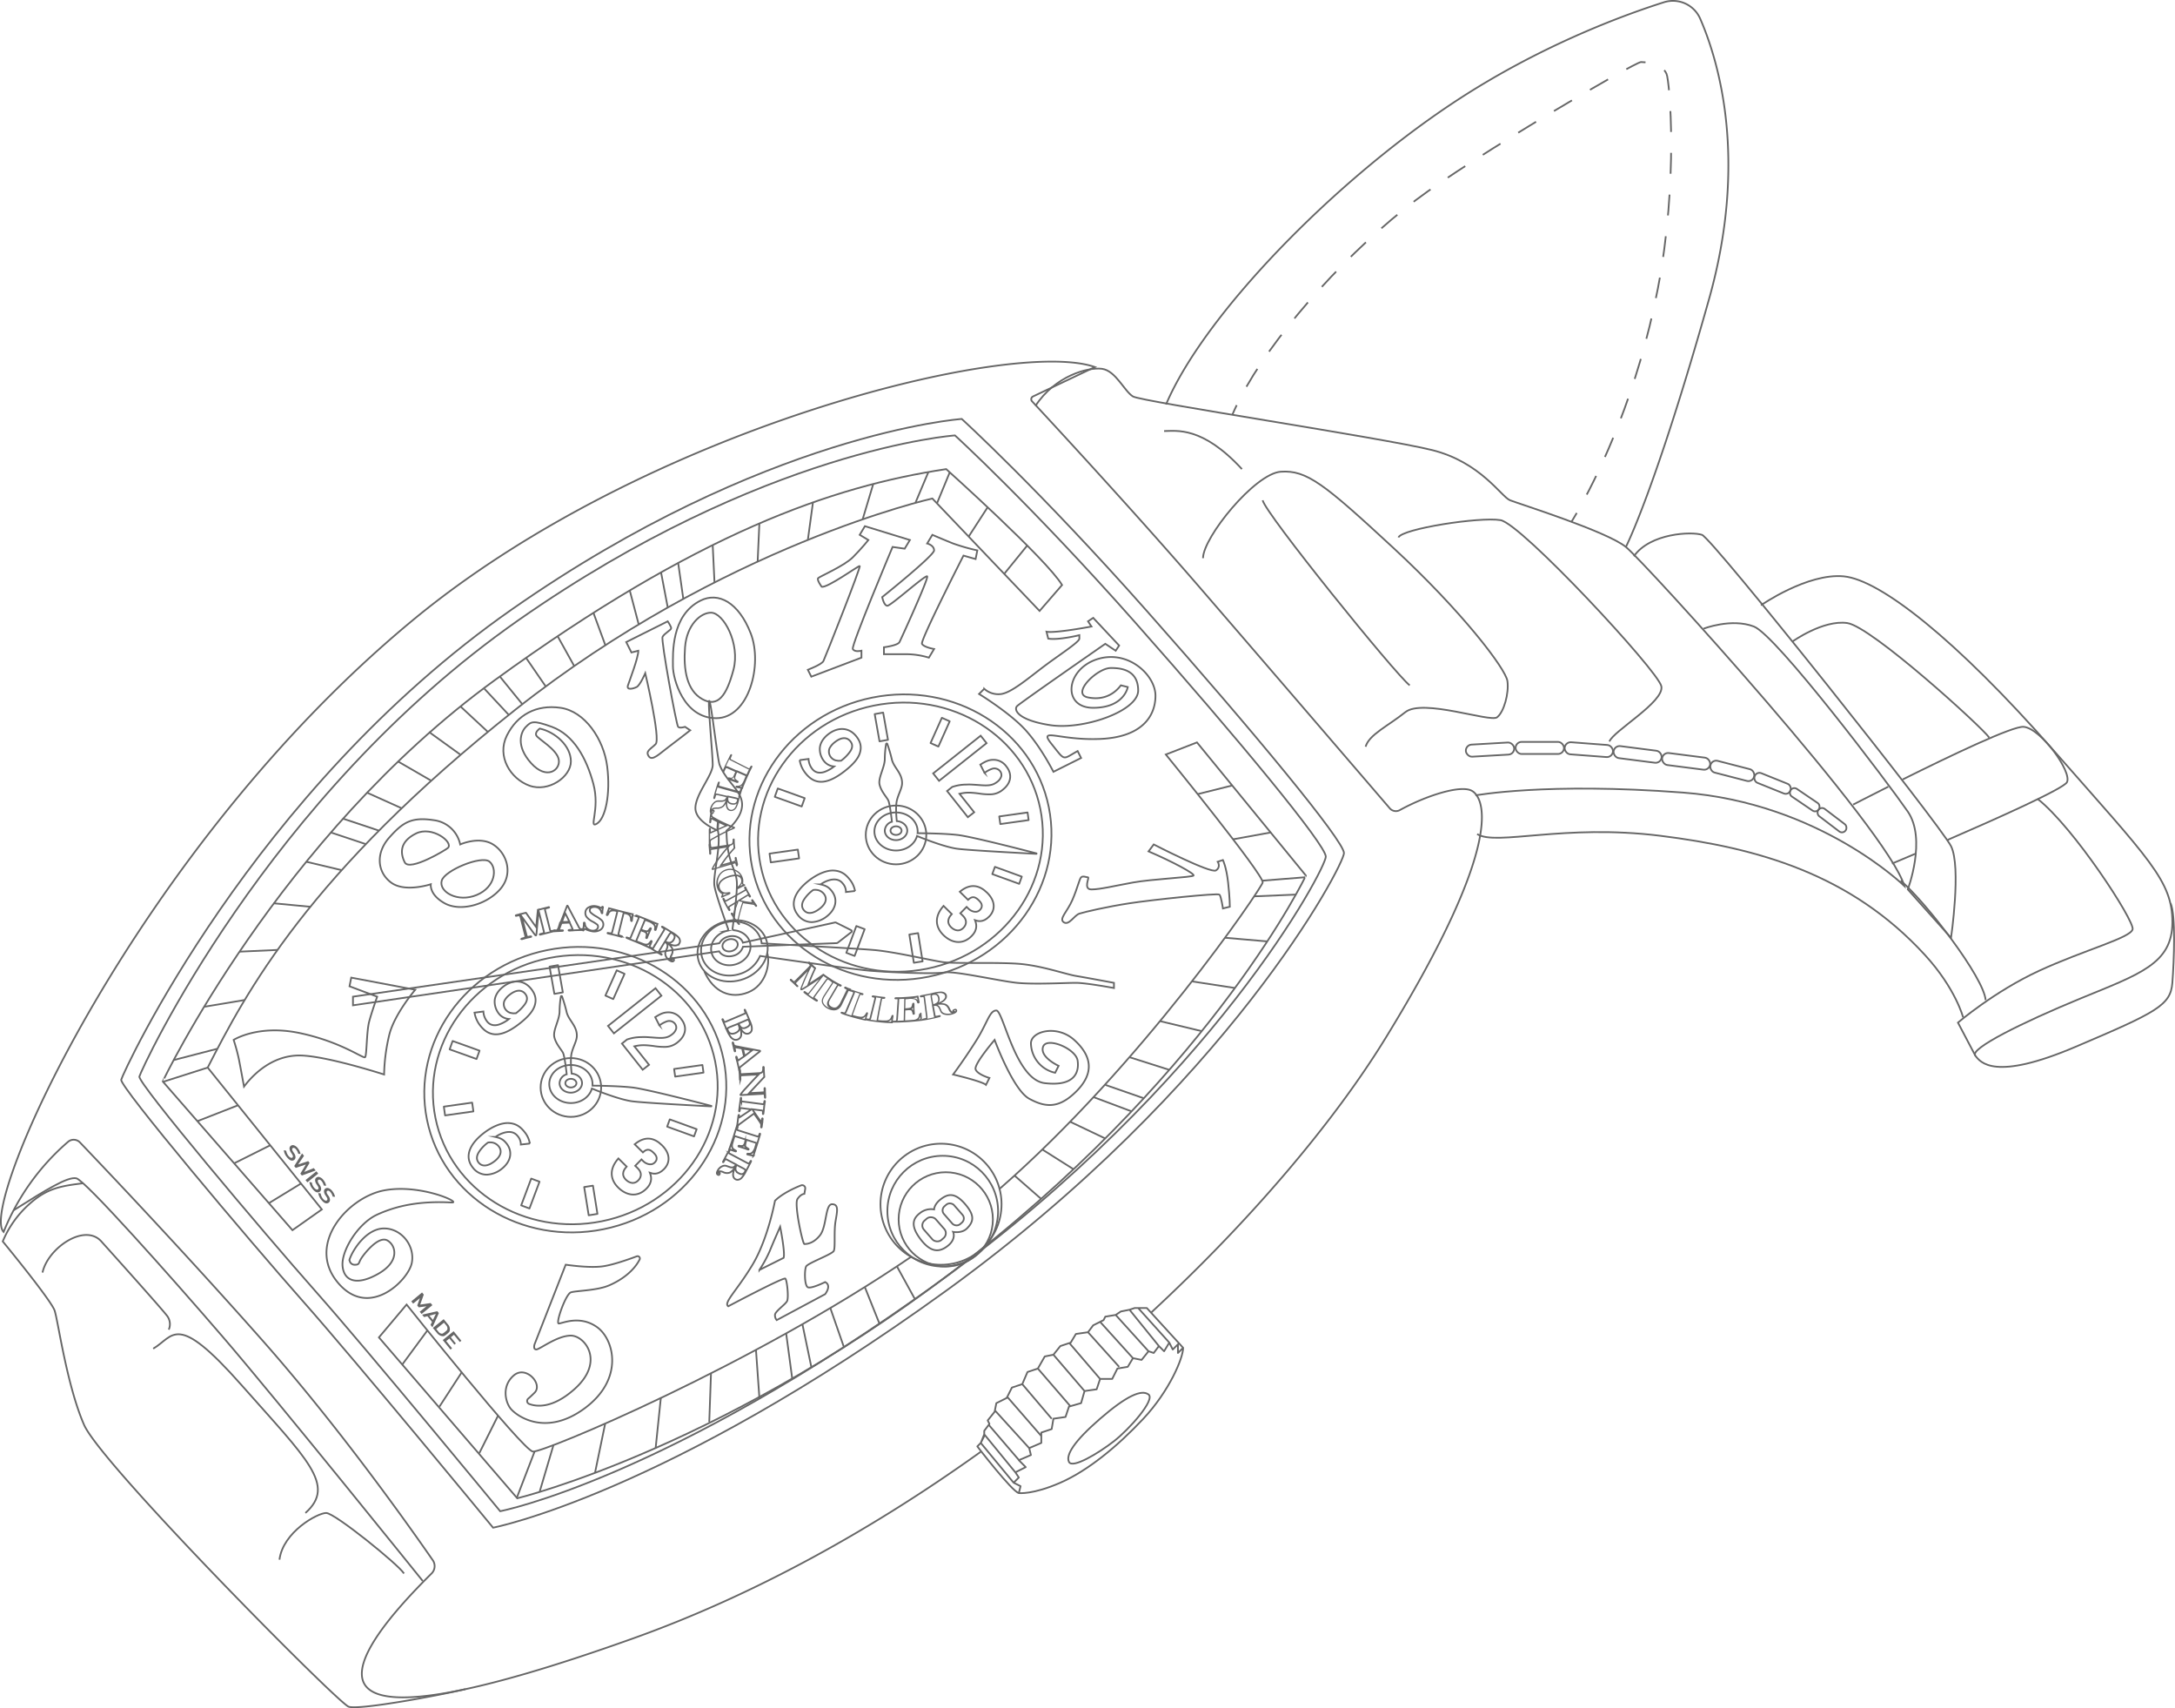 <svg xmlns="http://www.w3.org/2000/svg" viewBox="0 0 1257.59 987.53"><defs><style>.cls-1,.cls-2,.cls-3,.cls-5{fill:none;stroke:#666;}.cls-1,.cls-5{stroke-miterlimit:10;}.cls-2,.cls-3{stroke-linejoin:round;}.cls-3{stroke-linecap:round;}.cls-4{fill:#666;}.cls-5{stroke-dasharray:12.08 12.08;}</style></defs><title>line1</title><g id="レイヤー_2" data-name="レイヤー 2"><g id="レイヤー_2-2" data-name="レイヤー 2"><path class="cls-1" d="M567,839.38c-61.4,44-129.72,82.38-200.9,107.83-189.41,67.72-178.48,23.71-116.57-37.51a6,6,0,0,0,.73-7.64c-11.06-16-52.91-75.61-99.16-127.85S58.48,673.27,46.22,660.47a5,5,0,0,0-6.84-.37A135.27,135.27,0,0,0,2.09,712.21c-15-15,77-222,237-354,134.23-110.74,346-163,394-146l-35.81,17a1.77,1.77,0,0,0-.54,2.81c9.55,10.27,58.8,63.38,98.35,109.23,39,45.17,96,111.53,108.51,126.1a4.65,4.65,0,0,0,5.77,1c14.88-8.19,35.21-14.84,41.72-11.12,7,4,20,29-50,143C771.9,647.74,724.33,704.49,665.55,758.9"/><path class="cls-1" d="M7.91,699.69c19-12,31.18-19.48,36.18-18.48s54,56,85,92S244.45,914.05,244.45,914.05"/><path class="cls-1" d="M296.09,352.21c146-102,260-110,260-110s45,41,107,111,114,133,114,140-67,135-230,253-262,137-262,137-79-96-110-131-106-124-105-128S145.71,457.27,296.09,352.21Z"/><path class="cls-1" d="M299.88,358.46c141.66-99,252.28-106.73,252.28-106.73S595.82,291.51,656,359.43,766.59,488.48,766.59,495.27s-65,131-223.17,245.49S289.2,873.69,289.2,873.69s-76.65-93.15-106.73-127.11S79.62,626.26,80.59,622.38,154,460.4,299.88,358.46Z"/><path class="cls-1" d="M286.09,393.21c117-85,195-112,261-122,0,0,58,52,67,67l-13,15-62-65s-121,27-241,122-156,164-178,207l66,82-17,12-75-86S161.29,483.88,286.09,393.21Z"/><path class="cls-1" d="M577.66,687.59c82.7-72,151.53-173.76,152.43-177.38,1-4-56-74-56-74l18-7,63,77S703.24,615,563.17,725.59,299.09,866.21,299.09,866.21l-80-93,16-19s67,84,73,85c5.51.92,126.62-49.63,219.16-112.9"/><path class="cls-1" d="M605.09,365.21c5,1,26-3,26-3l-2-3,3-2,15,16-2,3-6-4s-49,34-51,36,0,8,19,11,51-8,51-20-10-13.1-16-13c-7.87.12-23,15-13,17s16-3,19-7l4,1s-2,12-20,12-16-22,2-28,34,9,34,21-8,24-32,25-36-7-28,3,6,9,15,4l2,4-16,8s-7-14-16-24-27-21-27-21l3-3a12.14,12.14,0,0,0,10,3c6-1,15.5-9.1,24.13-15.63,9.25-7,20.87-14.37,20.87-16.37v-2s-12,3-18,2Z"/><path class="cls-1" d="M667.09,488.21s33,17,36,15,1-5,1-5l3-1s2,4,3,13,1,14,1,14l-4,1s-1-7-2-8-39,3-52,5-26,5-29,6-6,7-9,5,2-6,5-13,4-12,5-13,3,0,4,0-3,7,2,7,13-2,24-4,34-3,35-4-12-8-26-14Z"/><path class="cls-1" d="M612.09,616.21s-11-5-9-11,19,1,20,8-2,15-19,13-24-42-28-42-5,7-12,18-13,19-13,19,17,4,19,6l2-4s-7-2-8-5,11-17,11-17,10.59,28.84,20,34c9.19,5,16.92,5.91,27-4,11.09-10.91,9-21-1-30s-25-5-25,2a17.81,17.81,0,0,0,14,17Z"/><path class="cls-1" d="M463.14,685.32c-3.95,1.58-10.92,4.76-15.05,8.89,0,0-4,22-13,37s-17,22-14,24c0,0,32-17,33-16s2,11,1,13-7,6-7,8a4.38,4.38,0,0,0,1,3l28-15s4-5,0-7c0,0-8,4-10,3s-2-10-1-12,15-7,16-9,0-11,1-17,2-10-2-10-3,13-7,18-8,5-9,5-6-23-4-26,4-3,4-3l.49-2.92A1.8,1.8,0,0,0,463.14,685.32Z"/><path class="cls-1" d="M451.09,709.21s3,15,2,18l-14,7a73.72,73.72,0,0,0,6-11C447.09,718.21,451.09,709.21,451.09,709.21Z"/><path class="cls-1" d="M368.18,726.33a1.33,1.33,0,0,1,1.66,1.84c-3.78,7.37-11.55,12.38-17.75,15-7,3-19,3-22,4s-9,18-7,18,12-5,22,2,16,30-7,47-40,4-43,0-5-13,2-19,17,5,12,10c-1.59,1.59-2.77,2.67-3.65,3.41a1.82,1.82,0,0,0,.52,3.1c4.37,1.64,13.54,2.68,26.13-8.51,18-16,6-31-2-31s-18,8-20,8-1-3-1-3l18-46s13,2,21,1C353.91,731.48,363.42,728.11,368.18,726.33Z"/><path class="cls-1" d="M261.09,695.21c6.4.34-18-11-39-7s-45,31-27,53,41-1,43-11-6-20-16-20-18,12-20,18a2.94,2.94,0,0,0,3,3c3,0,2-1,4-4s10-13,15-10,7,12-5,19-20,5-21-4,9-25,20-30S242.09,694.21,261.09,695.21Z"/><path class="cls-1" d="M203.09,565.21l37,7s-12,14-15,26a106.52,106.52,0,0,0-3,23s-34-11-49-11-26,10-32,18c0,0-2-11-3-16a109.77,109.77,0,0,0-3-11s14-9,38-4,37,15,38,14,.83-14.5,2.3-20.34c1.25-4.94,4.7-14.66,4.7-14.66l-16-6Z"/><path class="cls-1" d="M266.09,488.21s11-5,19,0,12,17,4,26-23,13-32,8-8-11-8-11-15,5-23-1-9-17-1-26,13-12,26-10A17.82,17.82,0,0,1,266.09,488.21Z"/><path class="cls-1" d="M255.41,509.12c1.69-5.93,23-14.71,27.58-11s3.67,14.7-7.36,19.3S253.57,515.55,255.41,509.12Z"/><path class="cls-1" d="M259,490.21c3.34-3.33-9.25-12.95-18.51-8.32s-9.25,11.1-6.48,16.65S258.12,491.14,259,490.21Z"/><path class="cls-1" d="M312.09,421.21c9,2,18,10,18,19s-13,18-24,14-19-17-13-29,17-18,31-16,25,18,27,34-1,30-6,33,2-8-2-23-11.5-28.45-24-33c-11-4-12-3-15,0s-6,11,3,21,17,4,16-2-12-12-13-14S312.09,421.21,312.09,421.21Z"/><path class="cls-1" d="M362.09,371.21l24-12s2,3,2,4-4,3-5,5,8,51,9,52,4,0,4,0l3,2s-8.11,6.35-13,10-9,8-11,5,1-4,4-7-6-41-6-41-3,7-5,8-6,2-5-1,6-16,6-20l-4,1Z"/><path class="cls-1" d="M405.09,347.21c10.25-5.13,22,1,29,19s-1,49-20,49-25-23-25-30S387.89,355.81,405.09,347.21Z"/><path class="cls-1" d="M411.09,354.21c7.28,0,17,18,13,33s-9,22-18,17-11-17-10-30S405.09,354.21,411.09,354.21Z"/><path class="cls-1" d="M500.09,304.21l26,8-3,5-7-1s-24,57-23,59,5,1,5,1v4l-29,11-2-4s8-3,9-5,22-55,21-55-19,13-22,12c0,0-3-4-2-5s15-7,20-12,9-10,9-10l-5-3Z"/><path class="cls-1" d="M539.09,309.21s7,3,12,5a118.94,118.94,0,0,0,14,4l-1,5-7-2s-25,49-24,51,7,3,7,3l-3,5a46,46,0,0,0-13-2h-13v-4s8-1,9-3,17-37,16-38-21,17-23,17-3-5-3-5,30-24,30-27-4-4-4-4Z"/><path class="cls-2" d="M661.09,820.21c-15,16-32,30-48,37s-24,6-24,6l1-4-4-2,3-3-2-3,6-3-4-4,7-3-1-4,7-3v-6l6-2,1-6,7-1,2-6,7-2,2-7,7-1,2-6h7l3-6,6-1,3-5,5,1,4-5,3,1,3-4,3,3,3-5,2,4,3-3v5l3-3C684.09,785.21,676.09,804.21,661.09,820.21Zm-42-7-19-22m9-8,18,21m9-7-18-21m11-6,18,20m8-5-19-21m28,17-19-21m8-3,17,21m6-2-18-20m26,23-21-23h-7l-3,1-5,1-3,2-6,1-1,2-6,3-3,4-7,1-3,5-6,2-4,5-5,1-4,7-6,2-3,7-6,2-3,6-6,3-1,5-4,5,1,2-3,4v3l-2,4-2,2s20,26,24,27m-2-12-18-22-2,5,19,23m-14.4-33.47,18.4,21.47m5-8-20-22m7-8,20,23m6-10-17-20"/><path class="cls-1" d="M636.09,820.21c15.51-13.44,24-17,28-14s-11,20-20,27-24,16-26,12S621.09,833.21,636.09,820.21Z"/><circle class="cls-1" cx="544.09" cy="696.21" r="35"/><circle class="cls-1" cx="545.09" cy="700.21" r="32"/><circle class="cls-1" cx="546.84" cy="704.96" r="27.25"/><path class="cls-1" d="M558.09,696.21c5.52,6.44,5,10,1,14-3,3-8,2-8,2s2,4-3,8-10,4-16-4-4-12,0-15a10.14,10.14,0,0,1,8-2s0-3,4-6S552.09,689.21,558.09,696.21Z"/><rect class="cls-1" x="547.27" y="695.22" width="7.76" height="13.74" rx="3.13" ry="3.13" transform="translate(-325.86 536.1) rotate(-41.15)"/><rect class="cls-1" x="535.53" y="703.28" width="9.12" height="14.86" rx="3.67" ry="3.67" transform="translate(-334.26 530.95) rotate(-41.15)"/><path class="cls-1" d="M415.82,550c1.32,2.4,4.76,3.53,8.23,2.54a7.6,7.6,0,0,0,5.55-5.2l54.11-2.08a1.11,1.11,0,0,0,.68-.25l7.88-6.13a.65.65,0,0,0-.1-1.09l-8.75-4.38a1.09,1.09,0,0,0-.69-.08L429.54,545a3.1,3.1,0,0,0-.21-.58c-1.16-2.64-4.76-3.93-8.4-2.9a8.18,8.18,0,0,0-5,3.8L204.09,576.21v5Z"/><path class="cls-1" d="M423.57,536.74a1,1,0,0,0,.88,1.1c4.34.36,8.05,3,9.17,6.93,1.52,5.32-2.21,11-8.32,12.77s-12.29-1.16-13.8-6.47,2.22-11,8.32-12.77l.4-.1a1,1,0,0,0,.72-1.35c-1.54-4.26-7-19.5-7.85-24.64-1-6,4-23,2-32,0,0-13-5-13-13s10-19,10-25-3-37-2-37,4.83,34.06,6,37c4,10,13,15,13,23s-9,15-9,15c0,19,6,22,6,31C426.09,518.06,424.14,532.68,423.57,536.74Z"/><path class="cls-1" d="M439.46,552.66a18.52,18.52,0,0,1-12.28,10.58c-9.42,2.69-19-1.81-21.31-10s3.4-17.08,12.83-19.76,19,1.81,21.31,10a14.43,14.43,0,0,1,.4,1.91s52.68,2.83,64.68,3.83,33,6,40,7,31,0,44,1,27,6,33,7,22,4,22,4v3s-16-3-22-3-24,1-34,0-36-7-42-6-31,0-43-1S439.46,552.66,439.46,552.66Z"/><ellipse class="cls-1" cx="423.59" cy="549.71" rx="20.5" ry="17.5" transform="translate(-134.32 136.98) rotate(-15.89)"/><path class="cls-1" d="M407.23,561.6c5.36,12.11,15.36,16.11,25.36,12.11s13-16,11-23"/><ellipse class="cls-1" cx="422.15" cy="546.48" rx="4.5" ry="3.5" transform="translate(-133.49 136.47) rotate(-15.89)"/><ellipse class="cls-1" cx="518.09" cy="480.21" rx="3.21" ry="2.5"/><path class="cls-1" d="M518.54,474.72c3.38.2,6.05,2.58,6.05,5.49s-2.91,5.5-6.5,5.5-6.5-2.46-6.5-5.5a5.6,5.6,0,0,1,4.13-5.12s-1.13-10.38-2.13-12.38-4-5-5-9,3-10,3-15a57.68,57.68,0,0,1,.75-8.59.36.36,0,0,1,.7-.05,88.39,88.39,0,0,1,2.55,8.64c1,5,6,8,6,14,0,3-2,6-3,10S518.54,474.72,518.54,474.72Z"/><path class="cls-1" d="M530.23,483.33c-1.33,4.81-6.26,8.38-12.14,8.38-6.9,0-12.5-4.93-12.5-11s5.6-11,12.5-11,12.5,4.92,12.5,11a7.46,7.46,0,0,1-.05,1s14.05,0,23.05,1c8,.89,38.78,8.85,45.64,10.64a.15.15,0,0,1,0,.29c-7.05-.37-38.51-2-45.6-2.93C545.59,489.71,530.23,483.33,530.23,483.33Z"/><ellipse class="cls-1" cx="518.09" cy="482.71" rx="17.5" ry="17"/><ellipse class="cls-1" cx="520.66" cy="483.96" rx="87.5" ry="82.31" transform="translate(-85.53 112.7) rotate(-11.42)"/><ellipse class="cls-1" cx="520.66" cy="483.96" rx="82.5" ry="77.6" transform="translate(-85.53 112.7) rotate(-11.42)"/><rect class="cls-1" x="537.47" y="435.6" width="35.06" height="5.49" transform="translate(-152.23 439.96) rotate(-38.43)"/><path class="cls-1" d="M563.27,469.6l-8.48-10.68c3.55-.83,5.93-.85,11.07-.19a37.51,37.51,0,0,0,7,.51,11.3,11.3,0,0,0,7-2.71c4.84-3.84,5.59-8.94,2-13.42a9,9,0,0,0-7.6-3.84c-2.42.05-4.26.75-7.43,2.8l2.45,4.77a15.34,15.34,0,0,1,4.14-2.29,4.19,4.19,0,0,1,4.7,1.13,3.63,3.63,0,0,1,.86,3,6.24,6.24,0,0,1-2.27,3.25c-2.4,1.91-4.44,2.36-9.13,2.05-6.14-.45-6.69-.48-8.78-.39a25.21,25.21,0,0,0-8.25,1.39l-2.94,2.34,12,15.13Z"/><path class="cls-1" d="M470.23,514.53a7.55,7.55,0,0,1,3,.14,6.23,6.23,0,0,1,3.16,2.14c2,2.57,1.24,5.62-2.27,8.4-3.95,3.13-7.35,3.48-9.39.91-1.34-1.68-1.28-3.75.12-6a21.11,21.11,0,0,1,4.67-5.09A6.27,6.27,0,0,1,470.23,514.53Zm24.13.59a14.39,14.39,0,0,0-3.25-6.9c-2.58-3.25-5.26-4.71-8.94-4.93-4.22-.24-9.65,2-14.82,6.07-8.5,6.74-10.65,13.82-6,19.63a10,10,0,0,0,8.07,4.13,14.91,14.91,0,0,0,8.74-3.41c5.35-4.24,6.4-10,2.71-14.63-1.72-2.17-3.24-3.06-6.38-3.77a16.17,16.17,0,0,1,5.59-2.6c3.12-.71,5.51-.06,7.16,2a7.34,7.34,0,0,1,1.9,5Z"/><path class="cls-1" d="M486.31,439.8s-.62,0-1.47.06c-.51-.06-1-.15-1.59-.24a5.43,5.43,0,0,1-2.8-1.84,5.13,5.13,0,0,1-.83-5.09,10.31,10.31,0,0,1,3-3.54c3.73-3,7-3.15,9.06-.58,1.43,1.8,1.38,3.73-.19,6A23.86,23.86,0,0,1,486.31,439.8Zm-23.94-.35a16.25,16.25,0,0,0,3.48,7.7c5.5,6.94,12.75,6.42,22.86-1.6,4.77-3.79,7.45-7,8.46-10.18,1.09-3.49.45-6.51-2.06-9.67-4.14-5.22-10.58-5.67-16.35-1.09-2.8,2.22-4.5,5-4.73,7.81a11.24,11.24,0,0,0,2.42,7.62,8.19,8.19,0,0,0,5.84,3.08,19.41,19.41,0,0,1-5.76,3.2c-2.86.9-5.28.27-6.84-1.7a10.12,10.12,0,0,1-2.19-5.84Z"/><path class="cls-1" d="M556.76,529.44c2.49,2.45,2.17,5.06.27,7-3.24,3.28-6.6.13-7.09-.34-3.4-3.37-.69-6.46.39-7.65l-4.77-4.72c-5.74,6.52-4.49,12.51-.13,16.83,4.57,4.52,11,6,16.31.66,4-4,2.65-7.55,2-9.22,1.47.5,4.55,1.59,8.15-2.05,3.81-3.85,3.65-9.12-1.1-13.81-4.39-4.34-9.67-5.7-15.82-.6l4.75,4.69c2.64-2.56,4.36-1.57,6.32.36.76.76,3,3,.55,5.48s-5.94,0-6.42-.51l-1.27-1.25L555.27,528Z"/><rect class="cls-3" x="507.1" y="412.3" width="4.97" height="16" transform="translate(-65.52 95.36) rotate(-10.05)"/><rect class="cls-3" x="541.1" y="415.3" width="4.97" height="16" transform="translate(220.65 -185.29) rotate(24.14)"/><rect class="cls-3" x="584.06" y="464.81" width="4.45" height="16.54" transform="translate(973.14 -173.35) rotate(82)"/><rect class="cls-3" x="580.06" y="497.81" width="4.45" height="16.54" transform="translate(1256.6 131.29) rotate(109.94)"/><rect class="cls-3" x="527.05" y="539.75" width="5.13" height="16.54" transform="translate(1139.08 1005.61) rotate(170.92)"/><rect class="cls-3" x="492.05" y="535.75" width="5.13" height="16.54" transform="translate(767.06 1226.95) rotate(-159.47)"/><rect class="cls-3" x="450.05" y="485.75" width="5.13" height="16.54" transform="matrix(-0.14, -0.99, 0.99, -0.14, 27.78, 1012.13)"/><rect class="cls-3" x="454.05" y="452.75" width="5.13" height="16.54" transform="translate(-131.57 735.02) rotate(-70.25)"/><ellipse class="cls-1" cx="330.09" cy="626.21" rx="3.21" ry="2.5"/><path class="cls-1" d="M330.54,620.72c3.38.2,6,2.58,6,5.49s-2.91,5.5-6.5,5.5-6.5-2.46-6.5-5.5a5.6,5.6,0,0,1,4.13-5.12s-1.13-10.38-2.13-12.38-4-5-5-9,3-10,3-15a57.68,57.68,0,0,1,.75-8.59.36.36,0,0,1,.7,0,88.39,88.39,0,0,1,2.55,8.64c1,5,6,8,6,14,0,3-2,6-3,10S330.54,620.72,330.54,620.72Z"/><path class="cls-1" d="M342.23,629.33c-1.33,4.81-6.26,8.38-12.14,8.38-6.9,0-12.5-4.93-12.5-11s5.6-11,12.5-11,12.5,4.92,12.5,11a7.46,7.46,0,0,1,0,.95s14,.05,23,1.05c8,.89,38.78,8.85,45.64,10.64a.15.15,0,0,1,0,.29c-7.05-.37-38.51-2-45.6-2.93C357.59,635.71,342.23,629.33,342.23,629.33Z"/><ellipse class="cls-1" cx="330.09" cy="628.71" rx="17.5" ry="17"/><ellipse class="cls-1" cx="332.66" cy="629.96" rx="87.5" ry="82.31" transform="translate(-118.17 78.36) rotate(-11.42)"/><ellipse class="cls-1" cx="332.66" cy="629.96" rx="82.5" ry="77.6" transform="translate(-118.17 78.36) rotate(-11.42)"/><rect class="cls-1" x="349.47" y="581.6" width="35.06" height="5.49" transform="translate(-283.71 354.73) rotate(-38.43)"/><path class="cls-1" d="M375.27,615.6l-8.48-10.68c3.55-.83,5.93-.85,11.07-.19a37.51,37.51,0,0,0,7,.51,11.3,11.3,0,0,0,7-2.71c4.84-3.84,5.59-8.94,2-13.42a9,9,0,0,0-7.6-3.84c-2.42.05-4.26.75-7.43,2.8l2.45,4.77a15.34,15.34,0,0,1,4.14-2.29,4.19,4.19,0,0,1,4.7,1.13,3.63,3.63,0,0,1,.86,3,6.24,6.24,0,0,1-2.27,3.25c-2.4,1.91-4.44,2.36-9.13,2.05-6.14-.45-6.69-.48-8.78-.39a25.21,25.21,0,0,0-8.25,1.39l-2.94,2.34,12,15.13Z"/><path class="cls-1" d="M282.23,660.53a7.55,7.55,0,0,1,3,.14,6.23,6.23,0,0,1,3.16,2.14c2,2.57,1.24,5.62-2.27,8.4-3.95,3.13-7.35,3.48-9.39.91-1.34-1.68-1.28-3.75.12-6a21.11,21.11,0,0,1,4.67-5.09A6.27,6.27,0,0,1,282.23,660.53Zm24.13.59a14.39,14.39,0,0,0-3.25-6.9c-2.58-3.25-5.26-4.71-8.94-4.93-4.22-.24-9.65,2-14.82,6.07-8.5,6.74-10.65,13.82-6,19.63a10,10,0,0,0,8.07,4.13,14.91,14.91,0,0,0,8.74-3.41c5.35-4.24,6.4-10,2.71-14.63-1.72-2.17-3.24-3.06-6.38-3.77a16.17,16.17,0,0,1,5.59-2.6c3.12-.71,5.51-.06,7.16,2a7.34,7.34,0,0,1,1.9,5Z"/><path class="cls-1" d="M298.31,585.8s-.62,0-1.47.06c-.51-.06-1-.15-1.59-.24a5.43,5.43,0,0,1-2.8-1.84,5.13,5.13,0,0,1-.83-5.09,10.31,10.31,0,0,1,3-3.54c3.73-3,7-3.15,9.06-.58,1.43,1.8,1.38,3.73-.19,6A23.86,23.86,0,0,1,298.31,585.8Zm-23.94-.35a16.25,16.25,0,0,0,3.48,7.7c5.5,6.94,12.75,6.42,22.86-1.6,4.77-3.79,7.45-7,8.46-10.18,1.09-3.49.45-6.51-2.06-9.67-4.14-5.22-10.58-5.67-16.35-1.09-2.8,2.22-4.5,5-4.73,7.81a11.24,11.24,0,0,0,2.42,7.62,8.19,8.19,0,0,0,5.84,3.08,19.41,19.41,0,0,1-5.76,3.2c-2.86.9-5.28.27-6.84-1.7a10.12,10.12,0,0,1-2.19-5.84Z"/><path class="cls-1" d="M368.76,675.44c2.49,2.45,2.17,5.06.27,7-3.24,3.28-6.6.13-7.09-.34-3.4-3.37-.69-6.46.39-7.65l-4.77-4.72c-5.74,6.52-4.49,12.51-.13,16.83,4.57,4.52,11,6,16.31.66,4-4,2.65-7.55,2-9.22,1.47.5,4.55,1.59,8.15-2.05,3.81-3.85,3.65-9.12-1.1-13.81-4.39-4.34-9.67-5.7-15.82-.6l4.75,4.69c2.64-2.56,4.36-1.57,6.32.36.76.76,3,3,.55,5.48s-5.94,0-6.42-.51l-1.27-1.25L367.27,674Z"/><rect class="cls-3" x="319.1" y="558.3" width="4.97" height="16" transform="translate(-93.88 64.8) rotate(-10.05)"/><rect class="cls-3" x="353.1" y="561.3" width="4.97" height="16" transform="translate(263.92 -95.64) rotate(24.14)"/><rect class="cls-3" x="396.06" y="610.81" width="4.45" height="16.54" transform="translate(955.89 138.5) rotate(82)"/><rect class="cls-3" x="392.06" y="643.81" width="4.45" height="16.54" transform="translate(1141.73 503.81) rotate(109.94)"/><rect class="cls-3" x="339.05" y="685.75" width="5.13" height="16.54" transform="translate(788.47 1325.45) rotate(170.92)"/><rect class="cls-3" x="304.05" y="681.75" width="5.13" height="16.54" transform="translate(351.8 1443.75) rotate(-159.47)"/><rect class="cls-3" x="262.05" y="631.75" width="5.13" height="16.54" transform="matrix(-0.14, -0.99, 0.99, -0.14, -331.4, 992.74)"/><rect class="cls-3" x="266.05" y="598.75" width="5.13" height="16.54" transform="translate(-393.46 654.74) rotate(-70.25)"/><line class="cls-1" x1="594.09" y1="315.21" x2="580.64" y2="331.77"/><line class="cls-1" x1="571.09" y1="293.21" x2="560.09" y2="310.21"/><line class="cls-1" x1="549.09" y1="273.21" x2="541.76" y2="291.01"/><line class="cls-1" x1="536.8" y1="272.89" x2="529.29" y2="290.72"/><line class="cls-1" x1="504.91" y1="279.82" x2="498.78" y2="300.26"/><line class="cls-1" x1="470.09" y1="290.21" x2="467.09" y2="312.21"/><line class="cls-1" x1="439.07" y1="302.62" x2="438.07" y2="324.7"/><line class="cls-1" x1="412.09" y1="315.21" x2="413.12" y2="336.76"/><line class="cls-1" x1="392.09" y1="325.21" x2="395.09" y2="346.21"/><line class="cls-1" x1="382.22" y1="330.91" x2="386.09" y2="351.21"/><line class="cls-1" x1="364.09" y1="341.21" x2="369.3" y2="361"/><line class="cls-1" x1="343.09" y1="354.21" x2="350.09" y2="373.21"/><line class="cls-1" x1="322.42" y1="367.81" x2="332.09" y2="385.21"/><line class="cls-1" x1="304.09" y1="380.21" x2="315.54" y2="396.86"/><line class="cls-1" x1="289.09" y1="391.21" x2="302.09" y2="407.21"/><line class="cls-1" x1="280.09" y1="398.21" x2="294.09" y2="413.21"/><line class="cls-1" x1="266.24" y1="408.42" x2="282.08" y2="423.13"/><line class="cls-1" x1="248.09" y1="423.21" x2="266.09" y2="436.21"/><line class="cls-1" x1="230.09" y1="440.21" x2="249.09" y2="451.21"/><line class="cls-1" x1="212.09" y1="458.21" x2="232.09" y2="467.21"/><line class="cls-1" x1="198.09" y1="473.21" x2="219.09" y2="480.21"/><line class="cls-1" x1="191.09" y1="481.21" x2="211.46" y2="488"/><line class="cls-1" x1="177.09" y1="498.21" x2="197.48" y2="503.06"/><line class="cls-1" x1="158.09" y1="522.21" x2="179.52" y2="524.25"/><line class="cls-1" x1="138.5" y1="550.19" x2="160.46" y2="549.19"/><line class="cls-1" x1="118.04" y1="582.05" x2="141.33" y2="578.17"/><line class="cls-1" x1="100.42" y1="612.86" x2="125.55" y2="606.35"/><line class="cls-1" x1="94.29" y1="625.43" x2="120.09" y2="617.21"/><line class="cls-1" x1="114.09" y1="648.21" x2="137.63" y2="639"/><line class="cls-1" x1="135.34" y1="672.58" x2="156.09" y2="662.21"/><line class="cls-1" x1="155.47" y1="695.59" x2="174.09" y2="684.21"/><line class="cls-1" x1="247.09" y1="769.21" x2="232.58" y2="788.9"/><line class="cls-1" x1="267.09" y1="793.21" x2="254.09" y2="813.21"/><line class="cls-1" x1="288.09" y1="818.21" x2="277.09" y2="840.21"/><line class="cls-1" x1="309.09" y1="839.21" x2="298.83" y2="865.9"/><line class="cls-1" x1="320.09" y1="835.21" x2="312.09" y2="862.21"/><line class="cls-1" x1="349.92" y1="823.03" x2="344.09" y2="851.21"/><line class="cls-1" x1="382.09" y1="808.21" x2="379.09" y2="837.21"/><line class="cls-1" x1="411.09" y1="794.21" x2="410.09" y2="822.21"/><line class="cls-1" x1="437.09" y1="780.21" x2="439.09" y2="808.21"/><line class="cls-1" x1="454.56" y1="770.87" x2="458.09" y2="797.21"/><line class="cls-1" x1="463.96" y1="765.58" x2="469.09" y2="790.21"/><line class="cls-1" x1="480.09" y1="756.21" x2="488.09" y2="779.21"/><line class="cls-1" x1="500.09" y1="744.21" x2="508.49" y2="765.21"/><line class="cls-1" x1="518.6" y1="732.13" x2="529.09" y2="751.21"/><line class="cls-1" x1="586.6" y1="679.65" x2="602.09" y2="693.21"/><line class="cls-1" x1="602.68" y1="664.58" x2="620.71" y2="675.97"/><line class="cls-1" x1="618.76" y1="648.53" x2="639.09" y2="658.21"/><line class="cls-1" x1="632.09" y1="634.21" x2="654.26" y2="642.52"/><line class="cls-1" x1="639.09" y1="627.21" x2="661.34" y2="634.95"/><line class="cls-1" x1="653.09" y1="611.21" x2="676.08" y2="618.52"/><line class="cls-1" x1="670.73" y1="590.36" x2="695.09" y2="596.21"/><line class="cls-1" x1="689.19" y1="567.38" x2="714.09" y2="571.21"/><line class="cls-1" x1="708.3" y1="542.15" x2="732.74" y2="544.26"/><line class="cls-1" x1="725.09" y1="518.21" x2="749.09" y2="517.21"/><line class="cls-1" x1="729.83" y1="509.15" x2="754.62" y2="507.17"/><line class="cls-1" x1="713.09" y1="485.21" x2="734.7" y2="481.28"/><line class="cls-1" x1="692.5" y1="459.11" x2="712.47" y2="454.11"/><path class="cls-4" d="M542.36,579.46l-.33-.22a1.65,1.65,0,0,1-.4.39,5.8,5.8,0,0,1-2.34,1l0,.4.41-.13-.6-3.28c-.11-.62-.19-1.11-.23-1.46a2.61,2.61,0,0,1,0-.42v-.14h-.12l.12,0h-.12l.12,0-.41-.05.41.05c0-.05,0-.07.09-.12a1.28,1.28,0,0,1,.54-.22h0a3.13,3.13,0,0,1,1.43-.08,1.63,1.63,0,0,1,.92.57,2.85,2.85,0,0,1,.48,1.08,4,4,0,0,1,.11,1.42,2,2,0,0,1-.41,1l.33.22.32.21a2.89,2.89,0,0,0,.6-1.43,4.83,4.83,0,0,0-.12-1.71,3.45,3.45,0,0,0-.61-1.34,2.33,2.33,0,0,0-1.33-.82,4.08,4.08,0,0,0-1.82.08h0a2.35,2.35,0,0,0-.92.41,1.18,1.18,0,0,0-.43.63h0a1.14,1.14,0,0,0,0,.37,16.59,16.59,0,0,0,.29,2l.6,3.28.06.36.4-.08a6.92,6.92,0,0,0,2.75-1.17,3.35,3.35,0,0,0,.56-.57Zm9.46,4.31-.09-.39a2.63,2.63,0,0,0-.73.37,1.1,1.1,0,0,0-.35.47.8.8,0,0,0,0,.55.61.61,0,0,0,.11.21.88.88,0,0,0,.7.29l.23,0h0l.13-.27-.23.19c.06.07.1.07.1.08l.13-.27-.23.19.31-.25-.37.14.06.11.31-.25-.37.14h0l.31-.14-.29-.09,0,.23.31-.14-.29-.09.21.07-.14-.18-.07.11.21.07-.14-.18,0,0,0,0h0l0,0,0,0a2.26,2.26,0,0,1-.21.09h0a1.37,1.37,0,0,1-.94-.07,1.19,1.19,0,0,1-.46-.41,6.28,6.28,0,0,1-.76-1.33,6.36,6.36,0,0,0-.81-1.35,4.18,4.18,0,0,0-2.05-1.46,10.38,10.38,0,0,0-5,.11l0,.4.42,0v-.12l-.43,0,.09.39a17.33,17.33,0,0,0,3.68-1.64h0c.23-.16.45-.31.65-.47a4.86,4.86,0,0,0,1.46-1.75,2.59,2.59,0,0,0,.13-1.87,2.16,2.16,0,0,0-.39-.77,3,3,0,0,0-.86-.71,4.65,4.65,0,0,0-2.18-.53,26.18,26.18,0,0,0-5.25.91l-1.5.34-.93.2h0l-.4.08-.1,0h0l-.06,0,.09.38,0-.4-.84.17h0l-.9.17-.46.08c-.67.12-1.06.19-1.27.25a.87.87,0,0,0-.32.16.63.63,0,0,0-.2.25.76.76,0,0,0,0,.28h0a.47.47,0,0,0,.1.24.65.65,0,0,0,.45.2,2,2,0,0,0,.47,0,4,4,0,0,1,1-.07l.12-.41-.12.41.1,0h0l0,0h0l0,0h0l.4-.2-.4.2h0s0,.16.08.35.07.46.11.78q.67,5.16,1.31,10.33a4.39,4.39,0,0,1,.05.52v.15l.2,0-.18-.06,0,0,.2,0-.18-.06.11,0-.09-.06,0,0,.11,0-.09-.06h0a2.27,2.27,0,0,1-.84.29l0,.4,0-.4c-.34.06-.62.13-.84.19l-.29.1a1.12,1.12,0,0,0-.26.14.59.59,0,0,0-.15.16.51.51,0,0,0-.07.3h0a.39.39,0,0,0,.09.22.59.59,0,0,0,.4.19l.38,0h0l1.4-.24,0-.4v.4l.44-.07h0l.7-.13h0c.74-.14,1.48-.28,2.21-.44h0l1-.22.5-.11c1-.22,2-.46,3-.72h0a1,1,0,0,0,.46-.21.57.57,0,0,0,.2-.25.52.52,0,0,0,0-.32h0l-.08-.16a.49.49,0,0,0-.29-.17,2,2,0,0,0-.88.09h0a6.46,6.46,0,0,1-1.53.25c-.14,0-.16,0-.16,0l0,0v0l0,0-.2.11.2-.09v0l-.2.11.2-.09s0-.2-.1-.47l-.21-1.14-.81-4.51-.42.12,0,.4a3.63,3.63,0,0,1,2.29,0,2.12,2.12,0,0,1,.75.63,5,5,0,0,1,.62,1.07h0l.66,1.53h0a2.25,2.25,0,0,0,.31.51,3.8,3.8,0,0,0,1.85,1.15,8.32,8.32,0,0,0,5.18-.28,5.37,5.37,0,0,0,1.68-.82,1.76,1.76,0,0,0,.58-.73,1.16,1.16,0,0,0,0-.86h0a1,1,0,0,0-.17-.33,1,1,0,0,0-.65-.34,2.21,2.21,0,0,0-.82.12l.09.39.09.39a1,1,0,0,1,.44-.08l.16.08,0,.11h0a.39.39,0,0,1,0,.3,1,1,0,0,1-.29.34,4.31,4.31,0,0,1-1.36.64,7.48,7.48,0,0,1-4.65.28,3.22,3.22,0,0,1-1.52-.93,1.41,1.41,0,0,1-.21-.35h0l-.66-1.53h0a5.51,5.51,0,0,0-.7-1.21,3,3,0,0,0-1-.83,4.47,4.47,0,0,0-2.83,0l-.45.11.08.42c.27,1.5.55,3,.82,4.5.09.53.16.93.22,1.21s0,.26.07.34l0,.12,0,.1.39-.21-.42.12a.73.73,0,0,0,.15.35,1,1,0,0,0,.7.31,7,7,0,0,0,1.79-.28h0a2.44,2.44,0,0,1,.44-.08h0l.08-.24-.2.16a.23.23,0,0,0,.12.08l.08-.24-.2.16.26-.21-.31.11,0,.1.26-.21-.31.11.42-.14-.42.13.3-.1-.28-.08,0,.18.3-.1-.28-.08.25.07-.16-.19-.09.12.25.07-.16-.19.07.08,0-.1,0,0,.07.08,0-.1-.11,0h0c-1,.25-2,.49-3,.71l-.49.11-1,.22h0c-.74.15-1.47.3-2.2.43h0l-.7.13h0l-.41.07h0l-1.39.23h0l-.17,0h0l-.08.24.21-.16a.21.21,0,0,0-.13-.08l-.08.24.21-.16-.27.21.32-.07,0-.14-.27.21.32-.07-.42.09.42-.09-.37.08.31.15.06-.23-.37.08.31.15-.26-.13.18.23.08-.1-.26-.13.18.23-.07-.08.05.1,0,0-.07-.08.05.1a1.29,1.29,0,0,1,.3-.1c.17,0,.4-.1.69-.16h0a3.08,3.08,0,0,0,1.25-.48.89.89,0,0,0,.27-.33,1.08,1.08,0,0,0,.08-.48c0-.17,0-.37,0-.61-.43-3.44-.87-6.89-1.32-10.33l-.12-.84a2.55,2.55,0,0,0-.12-.48h0l-.08-.15a.89.89,0,0,0-.56-.28h0a4.35,4.35,0,0,0-1.3.07,1.28,1.28,0,0,1-.28,0h0l0,.09.05-.09h0l0,.09.05-.09-.14.24.22-.17-.08-.07-.14.24.22-.17-.25.19.3-.06-.05-.13-.25.19.3-.06h0l-.27.06.24.07,0-.13-.27.06.24.07-.25-.07.16.2.09-.13-.25-.07.16.2-.09-.12,0,.14,0,0-.09-.12,0,.14h0c.09,0,.51-.12,1.17-.23l.47-.09.9-.16h0l.86-.17h0l-.07-.34,0,.35h0l-.07-.34,0,.35v0h0v0l.52-.11h0l.94-.2,1.52-.34a25.33,25.33,0,0,1,5-.89,3.87,3.87,0,0,1,1.81.44,2.11,2.11,0,0,1,.66.53,1.64,1.64,0,0,1,.28.54,1.78,1.78,0,0,1-.09,1.32,3.78,3.78,0,0,1-1.17,1.37c-.18.14-.37.28-.58.42l.21.33-.21-.34a15.58,15.58,0,0,1-3.45,1.53l-.32.11,0,.45v.45l.47-.09a9.72,9.72,0,0,1,4.61-.14,3.66,3.66,0,0,1,1.72,1.23,6,6,0,0,1,.71,1.21,7.75,7.75,0,0,0,.85,1.48,1.89,1.89,0,0,0,.75.62,2.24,2.24,0,0,0,1.53.07h0a1.8,1.8,0,0,0,.5-.25.77.77,0,0,0,.21-.25.48.48,0,0,0,0-.37L552,585l.41-.16-.07-.13a.46.46,0,0,0-.19-.13,1.54,1.54,0,0,0-.5-.08l-.14,0h0v0h0l0,0a1.35,1.35,0,0,1,.42-.2Zm-19.74,2.41v-.41a.77.77,0,0,0-.36.16.93.93,0,0,0-.32.57h0a6.91,6.91,0,0,1-.43,1.68,1.91,1.91,0,0,1-.58.65l-.22.17.22.32-.18-.35a5,5,0,0,1-1.56.6h0c-.44.08-1.77.27-3.91.46l0,.41,0-.41-1.86.11,0,.41.43,0c.05-2.28.11-4.56.15-6.84l-.42.05,0,.41q.93,0,1.86-.12a8.85,8.85,0,0,1,1.34,0,1.56,1.56,0,0,1,.63.13.88.88,0,0,1,.14.14,3.79,3.79,0,0,1,.53,1.36,4.22,4.22,0,0,0,.12.46l0,.16a.74.74,0,0,0,.08.15h0a.53.53,0,0,0,.29.18,1.09,1.09,0,0,0,.31,0,.76.76,0,0,0,.41-.16.78.78,0,0,0,.22-.3.8.8,0,0,0,0-.29h0a2,2,0,0,0-.06-.39l-.41.15.42-.09c-.06-.58-.12-1.45-.17-2.6,0-.43,0-.77,0-1,0-.77,0-1.27,0-1.54a.77.77,0,0,0-.15-.47.55.55,0,0,0-.52-.2v0a.68.68,0,0,0-.35.15,1.1,1.1,0,0,0-.32.48,3.78,3.78,0,0,0-.12.57h0a3.86,3.86,0,0,1-.25.92,1.24,1.24,0,0,1-.36.49l-.12.08.17.35-.17-.35a4.73,4.73,0,0,1-1.17.31c-.6.09-1.39.17-2.37.22l0,.41.42-.05q.06-3,.11-6l-.42.05,0,.41,2.4-.22a7.7,7.7,0,0,1,3.33.25,2.17,2.17,0,0,1,.93.68,2.32,2.32,0,0,1,.44.92l.42-.14-.42.13a1.32,1.32,0,0,0,.22.51.78.78,0,0,0,.24.19.68.68,0,0,0,.35,0h0a.87.87,0,0,0,.42-.17.56.56,0,0,0,.21-.28.79.79,0,0,0,.05-.28h0c0-.11,0-.26-.08-.47s-.1-.5-.17-.84l-.42.13.42-.13c-.14-.72-.28-1.44-.41-2.16l-.07-.36-.39.09c-.53.11-1,.19-1.32.23-.57.08-1.14.14-1.7.2v0c-1.95.18-4.43.4-7.41.5-.78,0-1.39,0-1.83,0l-.06.41.06-.41a3.53,3.53,0,0,0-.48,0,1.09,1.09,0,0,0-.45.18.6.6,0,0,0-.23.42.4.4,0,0,0,.09.31.7.7,0,0,0,.44.23,3.06,3.06,0,0,0,.56,0h0a3.3,3.3,0,0,1,.51,0,.67.67,0,0,1,.19,0h0a.41.41,0,0,1,0,.14h0v0l.11,0-.11,0h0l.11,0-.11,0s0,.17,0,.38,0,.52-.05.9c-.23,3.43-.46,6.87-.71,10.3a1.79,1.79,0,0,1-.09.51l.41.06-.4-.07h0l0,0h0l0,0h0a.83.83,0,0,1-.31.12,5.15,5.15,0,0,1-.73.09l-.6,0-.32,0-.15,0-.26.24-.13.12,0,.17a.47.47,0,0,0,.09.32.63.63,0,0,0,.36.2,1.78,1.78,0,0,0,.41,0h2.42c3.82-.12,8.34-.35,13.68-1l1-.11-.65-.61h0l-.31.31.24.31a.57.57,0,0,0,.15-.2l0-.1v-.07s0-.15,0-.42h0c0-.29,0-.75-.07-1.4h0c0-.61-.08-1.07-.1-1.39s0-.47,0-.5a.7.7,0,0,0-.13-.38.58.58,0,0,0-.25-.18.81.81,0,0,0-.31,0v.41l0,.4v-.17l-.08.17h.09v-.17l-.08.17.1-.2-.18.14.08.06.1-.2-.18.14.07-.06-.09,0,0,0,.07-.06-.09,0v0l.07,0-.07,0h0l.07,0-.07,0c0,.05.05.68.13,1.87l.42-.09-.42.08c0,.65.06,1.11.07,1.39h0c0,.13,0,.23,0,.3v.09h0l.21,0-.21,0h0l.21,0-.21,0,.43-.07-.43.06h0l.43-.07-.43.06.43-.06-.43.06h0l.43-.06-.43.06.43-.06-.43,0v0l.43-.06-.43,0,.43,0h-.42v0l.43,0h0l-.42,0v0h.42l-.42,0,.42,0-.39-.1,0,.07.42,0-.39-.1.39.1-.24-.3c-.13.11-.14.16-.15.2l.39.1-.24-.3a.46.46,0,0,0-.18.31.35.35,0,0,0,.1.31h0l.32-.32v-.4c-5.31.62-9.8.85-13.6,1l0,.41.05-.41h-2.4l-.24,0h0l-.11.2.18-.14-.07-.06-.11.2.18-.14-.27.21h.32l-.05-.2-.27.21h.32l-.42,0,.27.27.14-.13-.27-.27v.4h.24l.59,0a5.81,5.81,0,0,0,.91-.11,2,2,0,0,0,.69-.31,1,1,0,0,0,.34-.48h0a3.57,3.57,0,0,0,.12-.68q.36-5.16.71-10.31c0-.41,0-.73.05-1s0-.2,0-.27v-.18l-.42.09.42-.06a.87.87,0,0,0-.18-.56.74.74,0,0,0-.21-.18A1.37,1.37,0,0,0,519,577a5.59,5.59,0,0,0-.62,0h0a3,3,0,0,1-.41,0l-.07,0-.09.17.15-.12-.06,0-.09.17.15-.12-.27.21H518l0-.2-.27.21h0l.17.22.13-.23h-.3l.17.22-.09-.11,0,.14.05,0-.09-.11,0,.14a1.53,1.53,0,0,1,.38,0h0c.45,0,1.07,0,1.87,0,3-.1,5.5-.32,7.46-.5h0l1.72-.2c.38-.05.85-.13,1.4-.25l0-.4-.42.12c.14.73.27,1.45.42,2.17h0c.07.35.13.62.16.83a3.73,3.73,0,0,1,.07.4h0l.19,0-.17,0,0,.08.19,0-.17,0,.25.06-.16-.19-.09.13.25.06-.16-.19.11.14,0-.18-.07,0,.11.14,0-.18v0h0v0h0v.18l.1-.16-.1,0v.18l.1-.16-.06.1.08-.09h0l-.06.1.08-.09h0a.6.6,0,0,1-.09-.23h0a3.17,3.17,0,0,0-.57-1.18,2.91,2.91,0,0,0-1.22-.9,8.5,8.5,0,0,0-3.7-.3l-2.4.22-.44,0v.42l-.12,6v.38l.4,0a24.69,24.69,0,0,0,2.47-.23,4.84,4.84,0,0,0,1.47-.42h0a1.51,1.51,0,0,0,.26-.18,2.22,2.22,0,0,0,.64-.84,4.37,4.37,0,0,0,.33-1.16h0a1.83,1.83,0,0,1,.08-.4l0-.07h0l-.12-.06.08.1,0,0-.12-.06.08.1-.14-.18v.24l.14-.06-.14-.18v.24h0v-.2l-.16.13.16.07v-.2l-.16.13.08-.07-.1.06h0l.08-.07-.1.06h0v.07c0,.22,0,.72,0,1.48,0,.27,0,.62,0,1.06,0,1.17.1,2,.17,2.65v.06a.86.86,0,0,1,0,.21h0l.15,0-.14,0V586l.15,0-.14,0,.23.07-.14-.18-.09.11.23.07-.14-.18.12.15,0-.19-.07,0,.12.15,0-.19,0,.1v-.1h0l0,.1v-.1h0v0h0v0l-.06.2.17-.14-.11-.06-.06.2.17-.14-.35.28.35-.27-.15.12.17-.09,0,0-.15.12.17-.09a4.46,4.46,0,0,1-.15-.54,4.3,4.3,0,0,0-.67-1.64,1.42,1.42,0,0,0-.31-.29,2.23,2.23,0,0,0-1-.24,10.59,10.59,0,0,0-1.47,0l-1.84.12-.45,0v.44q-.06,3.4-.15,6.83V591l.4,0c.63,0,1.25-.07,1.88-.12h0c2.17-.18,3.5-.37,4-.47h0a6.16,6.16,0,0,0,1.85-.71h0l.26-.2a3,3,0,0,0,.86-1,7.83,7.83,0,0,0,.51-1.93h-.42l.42,0v-.06l-.12-.05.08.1,0,0-.12-.05.08.1-.12-.15v.21l.12-.06-.12-.15v.21h0Zm-16,1,.07-.42a.72.72,0,0,0-.42.15,1.09,1.09,0,0,0-.33.5h0a6,6,0,0,1-.72,1.55h0a1.8,1.8,0,0,1-.36.37,3.53,3.53,0,0,1-1.85.63h0a24.57,24.57,0,0,1-3.95-.16c-.44,0-.82-.09-1.15-.14l-.13.4.42,0c.61-3.43,1-5.64,1.21-6.62.32-1.6.64-3.2.95-4.81.1-.46.18-.82.25-1.06a2.07,2.07,0,0,1,.09-.27l0,0-.17-.08.12.13.05-.05-.17-.08.12.13h0l-.18-.17.17.17h0l-.18-.17.17.17-.25-.24.22.27,0,0-.25-.24.22.27-.11-.13.06.16.05,0-.11-.13.06.16h0a3,3,0,0,1,.75,0h0a2.49,2.49,0,0,0,.47,0,.82.82,0,0,0,.46-.17.57.57,0,0,0,.23-.36.5.5,0,0,0-.1-.4.58.58,0,0,0-.44-.2l-.09.41.1-.41-.26,0h0c-2-.19-3.89-.46-5.78-.79h0l-.35-.06a1.55,1.55,0,0,0-.31,0,.71.71,0,0,0-.38.15.64.64,0,0,0-.22.33l.42,0-.41,0a.46.46,0,0,0,.08.44.63.63,0,0,0,.4.21l.58.1h0a.72.72,0,0,1,.49.21l0,0,.38-.23-.39.22.11-.06-.11,0v0l.11-.06-.11,0a.55.55,0,0,1,0,.17,4.4,4.4,0,0,1-.08.45q-1.32,5.43-2.67,10.87a2.4,2.4,0,0,1-.16.48l-.06.12,0,0h0v0h0v0l.06.09,0-.1h0l.06.09,0-.1.14.36-.13-.36a1.9,1.9,0,0,1-.47.05,6.94,6.94,0,0,1-1-.11l-.13.41.13-.41a1.22,1.22,0,0,0-.33,0,.77.77,0,0,0-.41.15.64.64,0,0,0-.21.31h0a.42.42,0,0,0,.07.39.71.71,0,0,0,.24.17,4.88,4.88,0,0,0,1.09.29l1.13.19a111.94,111.94,0,0,0,12.84,1.26l.46,0,0-.45.12-1.45h0a9.22,9.22,0,0,1,.22-1.38h0c0-.21.07-.43.1-.7h0a1.93,1.93,0,0,0,0-.34.66.66,0,0,0-.12-.32.51.51,0,0,0-.4-.19l-.05.42.07-.42-.07.42-.06.41,0-.28-.23.19.19.09,0-.28-.23.19.13-.11-.16.07,0,0,.13-.11-.16.07h0v.17h0a5.43,5.43,0,0,1-.08.61l.41,0-.41,0a9,9,0,0,0-.24,1.52l.42,0-.42,0-.12,1.45.42,0,.08-.41a111.36,111.36,0,0,1-12.75-1.25l-1.12-.19a6.88,6.88,0,0,1-.73-.17l-.17-.06h0l-.13.15.16-.12,0,0-.13.15.16-.12-.3.24.34,0a.35.35,0,0,0,0-.28l-.3.24.34,0-.41,0,.41.06-.28,0,.16.21.12-.17-.28,0,.16.21-.14-.19.05.24.09,0-.14-.19.05.24,0-.12v.13h0l0-.12v.13H501a7,7,0,0,0,1.18.12,2,2,0,0,0,.86-.14h0l.18-.11a1.41,1.41,0,0,0,.36-.49,4.14,4.14,0,0,0,.21-.65q1.35-5.43,2.67-10.87a3.4,3.4,0,0,0,.11-.62.9.9,0,0,0-.07-.51h0l-.08-.12a1.43,1.43,0,0,0-1-.48l-.11.41.13-.4-.57-.11h0l-.09.16.14-.12,0,0-.09.16.14-.12-.23.19.28,0-.05-.23-.23.19.28,0v0l-.31,0,.18.23.13-.2-.31,0,.18.23-.13-.17,0,.23a.27.27,0,0,0,.15-.06l-.13-.17,0,.23h.08l.37.07h0q2.86.51,5.84.8h0l.26,0h0l0-.11-.06.1h0l0-.11-.06.1.13-.21-.19.15.06.06.13-.21-.19.15.21-.17h-.26a.22.22,0,0,0,0,.18l.21-.17h-.26l.32,0-.19-.23-.13.21.32,0-.19-.23.12.15,0-.2-.09,0,.12.15,0-.2H511a4,4,0,0,0-.75,0,1.08,1.08,0,0,0-.63.2l-.05,0h0l.22.21-.22-.21h0l.22.21-.22-.21.28.27-.26-.29a1.1,1.1,0,0,0-.23.33,9.71,9.71,0,0,0-.39,1.51c-.31,1.61-.63,3.21-.95,4.82-.19,1-.6,3.19-1.21,6.63l-.07.36.36.06,1.2.15a24.7,24.7,0,0,0,4.11.15h0a4.26,4.26,0,0,0,2.36-.84,2.81,2.81,0,0,0,.54-.55h0a6.43,6.43,0,0,0,.86-1.8l-.4-.08.4.08,0-.09h0l-.13-.09.1.12,0,0-.13-.09.1.12-.16-.19,0,.26.2-.07-.16-.19,0,.26h0Zm-14.69-1.56.14-.4a.69.69,0,0,0-.53.14,1.32,1.32,0,0,0-.3.38h0a6.12,6.12,0,0,1-1,1.42l-.17.16a3,3,0,0,1-2.07.49h0a21.69,21.69,0,0,1-3.68-.78c-.4-.11-.76-.22-1.06-.32l-.19.39.4.08c1.19-3.32,2-5.46,2.31-6.4q.88-2.32,1.75-4.65c.17-.44.3-.78.41-1a2.25,2.25,0,0,1,.14-.25l0,0h0l-.13-.1.1.12,0,0-.13-.1.1.12-.2-.25.17.28,0,0-.2-.25.17.28-.19-.32.07.37.12-.05-.19-.32.07.37.07,0,.06,0-.11-.17.05.2.06,0-.11-.17.05.2,0-.09v.1h0l0-.09v.1h0a2.18,2.18,0,0,1,.69.12,1.59,1.59,0,0,0,.46.08h.24a.79.79,0,0,0,.29-.13.67.67,0,0,0,.19-.27v0h0a.53.53,0,0,0-.07-.49.62.62,0,0,0-.33-.2h0l-.24-.07h0q-2.7-.75-5.3-1.69l-.33-.12h0a1.41,1.41,0,0,0-.31-.07.66.66,0,0,0-.44.14.55.55,0,0,0-.19.26l.39.1-.39-.12a.64.64,0,0,0-.05.28.51.51,0,0,0,.1.25.75.75,0,0,0,.3.2h0l.52.19h0a.73.73,0,0,1,.38.22l.05.1.41-.17-.41.17.13-.06-.13,0v0l.13-.06-.13,0v0a2.69,2.69,0,0,1-.18.56q-2.22,5.22-4.45,10.42a1.68,1.68,0,0,1-.33.58l.06.07,0-.09,0,0,.06.07,0-.09h0a.93.93,0,0,1-.44,0,5.68,5.68,0,0,1-1-.27l-.19.39.2-.38a1.28,1.28,0,0,0-.35-.08.66.66,0,0,0-.46.14.58.58,0,0,0-.19.25l.39.11-.39-.13a.49.49,0,0,0,0,.31.45.45,0,0,0,.09.17,1.23,1.23,0,0,0,.43.3,5.77,5.77,0,0,0,.7.29l1,.37A105.71,105.71,0,0,0,500.21,590l.44.1.12-.46c.12-.47.24-.94.37-1.42h0a9.48,9.48,0,0,1,.45-1.34h0c.07-.19.15-.42.22-.68a1.26,1.26,0,0,0,.06-.38.57.57,0,0,0-.11-.38.4.4,0,0,0-.29-.17l-.12.4.14-.4-.14.4-.13.41.09-.29-.25.2.16.09.09-.29-.25.2.19-.15-.22.08,0,.07.19-.15-.22.08.09,0-.09,0h0l.09,0-.09,0h0l0,.17c-.07.24-.13.44-.19.59l.4.1-.4-.1a13.11,13.11,0,0,0-.49,1.46l.42,0-.42,0c-.12.48-.24.95-.37,1.43l.42.05.14-.4a104.84,104.84,0,0,1-11.77-3.26l-1-.36a5.89,5.89,0,0,1-.63-.26l-.16-.09,0,0h0l-.08.08.09-.07h0l-.08.08.09-.07-.24.19.28-.1,0-.09-.24.19.28-.1-.36.12.33.11a.4.4,0,0,0,0-.23l-.36.12.33.11h0l-.28-.07.17.22.11-.15-.28-.07.17.22-.16-.21,0,.27.13-.06-.16-.21,0,.27,0-.17,0,.18h0l0-.17,0,.18h0l.11,0h0a6.3,6.3,0,0,0,1.09.3,1.87,1.87,0,0,0,.85,0l-.07-.39.06.39a.83.83,0,0,0,.31-.16,2.51,2.51,0,0,0,.63-1q2.24-5.2,4.44-10.42a5.14,5.14,0,0,0,.22-.6,1.06,1.06,0,0,0,0-.53h0a.83.83,0,0,0-.16-.31,1.55,1.55,0,0,0-.72-.46l-.18.39.19-.38-.52-.19-.19.38.2-.38,0,0-.09.13.12-.1,0,0-.09.13.12-.1-.23.19.28-.06-.05-.13-.23.19.28-.06-.28.06.26.07,0-.13-.28.06.26.07v0l-.29-.07.18.23.11-.16-.29-.07.18.23-.15-.19-.05.26a.29.29,0,0,0,.2-.07l-.15-.19-.05.26h0l.08,0,.19-.38-.2.38.34.12q2.63,1,5.36,1.72h0l.23.06h0l.08-.14-.13.1.05,0,.08-.14-.13.1.21-.17-.25-.05a.26.26,0,0,0,0,.22l.21-.17-.25-.05.4.08-.39-.09.3.07-.18-.23-.12.16.3.07-.18-.23.14.18,0-.24-.12.06.14.18,0-.24h0a.91.91,0,0,1-.3,0,4,4,0,0,0-.72-.15h-.31a.76.76,0,0,0-.34.13l.2.32-.08-.38a.46.46,0,0,0-.17.09,1.2,1.2,0,0,0-.24.28,9.35,9.35,0,0,0-.62,1.42q-.87,2.32-1.75,4.65-.54,1.44-2.32,6.42l-.13.36.34.12c.33.11.69.22,1.1.33a22.37,22.37,0,0,0,3.84.81h0A3.83,3.83,0,0,0,500,588a2.68,2.68,0,0,0,.26-.23,7.14,7.14,0,0,0,1.12-1.66l-.37-.14.37.15.05-.08h0l-.06-.06.05.07h0l-.06-.06.05.07-.15-.19-.09.24a.28.28,0,0,0,.24,0l-.15-.19-.09.24h0ZM492,572.14l.2-.39-.48-.19-.62-.24,0,0h0l-.26-.06-.07,0h0l-.13.33.18-.31-.05,0-.13.33.18-.31h0c-.19-.07-.48-.2-.85-.38s-.66-.32-.87-.42h0a1,1,0,0,0-.31-.08.64.64,0,0,0-.46.14.6.6,0,0,0-.18.23l.38.12-.37-.15a.51.51,0,0,0,.06.6,1.92,1.92,0,0,0,.68.46h0a1.92,1.92,0,0,1,.57.33h0l.19-.15-.2.14h0l.19-.15-.2.14h0l0,.11a.61.61,0,0,1-.08.25l.38.13-.38-.13-.15.32.37.13-.37-.14c-.09.19-.17.34-.21.44v0l-3.06,6.22A7.55,7.55,0,0,1,484,582a2.45,2.45,0,0,1-.57.34h0a2.89,2.89,0,0,1-2.39-.22,3.69,3.69,0,0,1-1.32-1,2.35,2.35,0,0,1-.33-.57h0a2.31,2.31,0,0,1,.19-1.82h0a20.43,20.43,0,0,1,1-1.84l4-6.8-.36-.17.36.18a2.73,2.73,0,0,1,.21-.3l-.16-.12.13.15,0,0-.16-.12.13.15-.09-.1v.14l.09,0-.09-.1v.14a1.82,1.82,0,0,1,.65.23,2.23,2.23,0,0,0,.51.2,1,1,0,0,0,.26,0,.66.66,0,0,0,.37-.14.62.62,0,0,0,.14-.15h0v0a.56.56,0,0,0,0-.63,1.07,1.07,0,0,0-.33-.24l-.4-.2-.23.37-.23.38,0,0a.48.48,0,0,0,.47-.07.48.48,0,0,0,.17-.28.33.33,0,0,0,0-.18.53.53,0,0,0-.06-.13.41.41,0,0,0-.28-.13.53.53,0,0,0-.31.11.43.43,0,0,0-.18.28.35.35,0,0,0,.07.3l.35-.28-.4.19.05.09.35-.28-.4.19.4-.19,0-.41,0,.41.14-.4h-.1l0,.41.14-.4-.14.4.2-.38-.06,0-.14.4.2-.38-.2.37.22-.36h0l-.2.37.22-.36,0,0,0,0h0l0,0,0,0-.86-.44h0c-.52-.26-1.34-.68-2.4-1.31h0l-1.13-.66h0l-.26-.16h0l-.15-.09a.89.89,0,0,0-.36-.15.67.67,0,0,0-.25,0,.79.79,0,0,0-.28.13l-.14.15.34.19-.33-.2a.59.59,0,0,0-.12.38.66.66,0,0,0,.12.28,1,1,0,0,0,.15.14h0a5.75,5.75,0,0,1,.9.73v0l0,0,0,0h0l0,0,0,0,.1,0-.11,0v0l.1,0-.11,0h0a1.15,1.15,0,0,1-.21.45l-4.42,6.8a9,9,0,0,0-1.13,2.3,3.51,3.51,0,0,0-.07,2,4.7,4.7,0,0,0,.86,1.64,7.25,7.25,0,0,0,2.57,2,8,8,0,0,0,3.5.91,4.64,4.64,0,0,0,2.88-1,6.25,6.25,0,0,0,1.72-2.26h0q1.95-4,3.88-8l-.38-.13.36.16.08-.11v0l-.05-.05,0,.06h0l-.05-.05,0,.06-.15-.19.1.23.05,0-.15-.19.1.23h0l0-.07v.08h0l0-.07v.08h.06a3,3,0,0,1,.76.18,2.63,2.63,0,0,0,.57.16l.25,0a.66.66,0,0,0,.36-.13.7.7,0,0,0,.15-.18v0h0a.49.49,0,0,0,0-.31.63.63,0,0,0-.09-.2,1,1,0,0,0-.29-.22,3.11,3.11,0,0,0-.4-.18l-.2.39-.2.38.31.14.07,0h0l.05,0-.05,0h0l.05,0-.05,0,.21-.17-.25.08,0,.09.21-.17-.25.08.33-.11-.31-.09,0,.2.33-.11-.31-.09.39.12-.37-.15.31.12-.2-.25-.11.13.31.12-.2-.25.16.2,0-.28a.45.45,0,0,0-.18.08l.16.2,0-.28v0h0v0a1.74,1.74,0,0,1-.5-.13,3.66,3.66,0,0,0-.8-.21,1.13,1.13,0,0,0-.73.11l.18.34-.15-.36-.13.08a1.38,1.38,0,0,0-.32.41h0v0q-1.94,4-3.88,8h0a5.33,5.33,0,0,1-1.44,1.91,3.68,3.68,0,0,1-2.29.78,7.18,7.18,0,0,1-3.15-.84,6.56,6.56,0,0,1-2.33-1.77,4,4,0,0,1-.74-1.41,2.71,2.71,0,0,1,.07-1.53,8,8,0,0,1,1-2q2.22-3.41,4.42-6.81a2.74,2.74,0,0,0,.3-.59.83.83,0,0,0,0-.6l-.1-.15a5.58,5.58,0,0,0-1-.87l-.28.35.29-.34,0,0h0l-.18.13.21,0,0-.09-.18.13.21,0-.3.06.24.15.06-.21-.3.06.24.15h0l-.24-.13.17.21.07-.08-.24-.13.17.21-.17-.21,0,.28.15-.07-.17-.21,0,.28v-.19l-.05.19h.06v-.19l-.05.19,0-.08,0,.08h0l0-.08,0,.08h0l.09,0,.14.09h0l.28.17.25-.36-.25.35c.37.23.75.45,1.13.67l.26-.36-.26.36c1.08.63,1.91,1.07,2.45,1.34l.23-.38-.24.37.66.34.17.08,0,0h.29l0-.4-.35.28.35-.28-.4.2.05.08.35-.28-.4.2.4-.2-.42.1,0,.1.4-.2-.42.1.42-.1-.42,0v.13l.42-.1-.42,0,.42,0-.24-.3a.56.56,0,0,0-.18.27l.42,0-.24-.3.24.3.22-.37,0,0-.47.74.41.21.07,0h0l.16-.13-.19,0,0,.09.16-.13-.19,0,.24,0-.21-.09,0,.14.24,0-.21-.09.36.15-.35-.18.27.14-.18-.23-.09.09.27.14-.18-.23.16.2,0-.28a.33.33,0,0,0-.18.08l.16.2,0-.28v0h0v0a1.6,1.6,0,0,1-.38-.15,2.8,2.8,0,0,0-.75-.28,1.08,1.08,0,0,0-.36,0,.74.74,0,0,0-.4.17l-.11.1a3.77,3.77,0,0,0-.31.42h0l-4,6.8a18.07,18.07,0,0,0-1.08,2l.39.1-.39-.11a3.13,3.13,0,0,0-.2,2.44h0a3.18,3.18,0,0,0,.43.73,4.37,4.37,0,0,0,1.57,1.17,3.68,3.68,0,0,0,3.1.22h0a3.69,3.69,0,0,0,.8-.48,8.72,8.72,0,0,0,2.14-2.95l3.06-6.22-.38-.13.38.14.21-.44h0l.16-.32h0a1.51,1.51,0,0,0,.17-.61.91.91,0,0,0-.18-.56l-.35.28.36-.25,0-.05a2.16,2.16,0,0,0-.83-.52l-.22.37.23-.37a1.44,1.44,0,0,1-.43-.26l-.05,0,.05,0h0l-.05,0,.05,0-.25.14.23.1a.26.26,0,0,0,0-.24l-.25.14.23.1h0v0l-.28-.09.17.22.11-.13-.28-.09.17.22-.14-.18-.06.26a.33.33,0,0,0,.2-.08l-.14-.18-.06.26v0h0v0l.06,0h0l.85.4c.37.19.67.32.88.41l.21-.38-.22.37.07,0,.37.08.15-.4-.21.38.63.25.49.19Zm-20.21,5.74.25-.36a5.08,5.08,0,0,1-1-.77h0l0-.12a.77.77,0,0,1,.17-.33l3.48-4.78,3.12-4.31c.23-.31.37-.51.43-.6h0a1.29,1.29,0,0,1,.2-.23.35.35,0,0,1,.15-.07.85.85,0,0,1,.3.1,4.22,4.22,0,0,1,.58.35h0l.42.26.26-.36-.29.34a.72.72,0,0,0,.33.14.67.67,0,0,0,.61-.29h0a.51.51,0,0,0,0-.65,1.21,1.21,0,0,0-.32-.27l-.81-.52h0l-.48-.3-.3-.21-.26.36.27-.35c-.77-.51-1.53-1-2.27-1.57l-.35-.26-.24-.18-.27.2c-2.76,2-5.62,3.89-8.55,5.7l.19.34.39.1c1-2.54,2.26-5.67,4-9.32l.11-.23-.14-.18a1.41,1.41,0,0,0-.19-.21c-1-.86-1.92-1.75-2.84-2.66l-.39-.39-.32.3.34-.29a.93.93,0,0,0-.35-.25.54.54,0,0,0-.29,0,.68.68,0,0,0-.31.14l-.1.09.32.23-.28-.27a.64.64,0,0,0-.19.49.67.67,0,0,0,.15.35l.09.1h0a7.64,7.64,0,0,1,.53.58,1.67,1.67,0,0,1,.2.31l0,.07h0l.14,0h-.14v0l.14,0h0l-.09,0v0h.1l-.09,0a2.05,2.05,0,0,1-.29.41,11.88,11.88,0,0,1-.85.91c-2.39,2.41-4.78,4.8-7.18,7.2a6.69,6.69,0,0,1-.58.53l-.13.09.18.34-.16-.35s0,0-.11,0a1.48,1.48,0,0,1-.42-.24c-.07-.06-.36-.33-.81-.79a1.1,1.1,0,0,0-.35-.26.59.59,0,0,0-.26-.06.63.63,0,0,0-.36.13l.19.25-.19-.25h0l.19.25-.19-.25,0,0-.09.11.36.17-.28-.26a.54.54,0,0,0-.17.29.64.64,0,0,0,0,.35,1.28,1.28,0,0,0,.15.25l.16.18h0c.17.17.5.48,1,.91h0c.37.31.68.6.94.86.51.52,1,1,1.56,1.55h0a1,1,0,0,0,.32.22.58.58,0,0,0,.25,0,.6.6,0,0,0,.34-.13l0,0-.24-.25.19.29.05,0-.24-.25.19.29.05,0,0,0a.6.6,0,0,0,.16-.29.62.62,0,0,0-.05-.35.75.75,0,0,0-.15-.24,3.17,3.17,0,0,0-.45-.45,5.14,5.14,0,0,1-.41-.42.91.91,0,0,1-.21-.41h0v-.06h-.07l.06,0v0h-.07l.06,0-.34-.2.33.21s.09-.11.22-.24l.53-.54,7.74-7.88-.29-.26-.38-.14c-2.11,4.23-3.22,6.92-3.62,7.87h0c-.52,1.27-.9,2.25-1.16,2.92l-.3.79c-.07.18-.11.3-.12.31h0a1.82,1.82,0,0,0-.14.57.73.73,0,0,0,.13.53l.08.08h0a.54.54,0,0,0,.44.11,2.18,2.18,0,0,0,.59-.18,8.27,8.27,0,0,0,.73-.4q3-1.8,5.84-3.7h0c2.27-1.49,3.92-2.59,5-3.23l-.18-.34-.33-.22q-3.56,4.53-7.13,9c-.2.26-.36.46-.49.61a2.73,2.73,0,0,1-.22.23l.14.18-.07-.22-.07,0,.14.18-.07-.22.11.38-.08-.39v0h0v0a.56.56,0,0,1-.29-.08,3.29,3.29,0,0,1-.67-.42h0l-.67-.51a.92.92,0,0,0-.34-.18.65.65,0,0,0-.25,0,.58.58,0,0,0-.3.13l-.13.14.34.19-.31-.23a.58.58,0,0,0-.14.43.52.52,0,0,0,.13.3.85.85,0,0,0,.19.19h0l.49.38c.77.58,1.39,1,1.85,1.37l.94.66c.37.26.94.65,1.72,1.17s1.32.85,1.64,1.05l.15.09h0a1.47,1.47,0,0,0,.42.2,1,1,0,0,0,.26,0,.67.67,0,0,0,.33-.14.48.48,0,0,0,.14-.15h0a.52.52,0,0,0,0-.63,2.63,2.63,0,0,0-.73-.56l-.25.36-.26.36a2.41,2.41,0,0,1,.55.39h0l.16-.11-.18,0,0,.07.16-.11-.18,0,.33-.08-.27-.14a.3.3,0,0,0-.06.22l.33-.08-.27-.14.35.18-.35-.2.23.13-.16-.2-.07.07.23.13-.16-.2.16.2v-.27l-.17.07.16.2v-.15l0-.12h0v.12l0-.12a1,1,0,0,1-.21-.11h0L472,578l-1.62-1c-.77-.51-1.33-.9-1.7-1.16-.15-.1-.47-.32-.94-.66s-1.07-.77-1.83-1.35l-.49-.38h0l-.08-.07h0l-.17.12.19,0,0-.1-.17.12.19,0-.29,0,.21.17.08-.2-.29,0,.21.17,0,0,0,0-.27-.14.19.23.08-.09-.27-.14.19.23-.17-.22v.29l.17-.07-.17-.22v.07l-.08.22h.08v-.22l-.08.22,0-.08,0,.08h0l0-.08,0,.08.09.06.67.51L466,574l-.29.33a3.53,3.53,0,0,0,.86.54,1.2,1.2,0,0,0,.84.08h0l.18-.11a2.56,2.56,0,0,0,.36-.37c.14-.16.31-.37.52-.64q3.57-4.51,7.13-9l1.27-1.62-1.77,1c-1.12.67-2.77,1.77-5,3.26h0q-2.83,1.9-5.79,3.67a5.09,5.09,0,0,1-.78.41.46.46,0,0,1-.15.05v.1l0-.1h0v.1l0-.1-.08.26.19-.21-.11,0-.08.26.19-.21-.3.33.31-.32h0l-.1.08.1-.08h0l-.1.08.1-.08-.05,0,.06,0v0l-.05,0,.06,0a1.13,1.13,0,0,1,.09-.37l-.39-.09.39.1.12-.34c.21-.55.68-1.78,1.46-3.68h0c.4-.95,1.5-3.61,3.59-7.81l1.1-2.19-1.76,1.79q-3.86,3.95-7.74,7.88l-.54.55-.29.32h0a.88.88,0,0,0-.14.72l.42-.14-.42.12a1.56,1.56,0,0,0,.35.72,4,4,0,0,0,.5.51,2.37,2.37,0,0,1,.36.36l.06.07v0l.18-.08h-.18v.08l.18-.08H461l-.21-.18-.09.18h.3l-.21-.18.3.25-.22-.32-.06,0,.08.09-.08-.09h0l.08.09-.08-.09.23.25-.21-.27,0,0,.23.25-.21-.27.19.24,0-.32a.38.38,0,0,0-.23.08l.19.24,0-.32,0,.22.1-.22h-.07l0,.22.1-.22,0,.09.05-.08h0l0,.09.05-.08-.12-.09-.31.32.32-.31c-.53-.51-1-1-1.55-1.55-.27-.27-.6-.58-1-.9h0c-.49-.43-.82-.73-1-.88h0l-.11-.12-.05-.07v0l-.21.09h.21v-.09l-.21.09h-.1l.21.19.1-.19h-.31l.21.19,0,0,0-.05-.34-.17.25.28.09-.11-.34-.17.25.28-.23-.26.21.27h0l-.23-.26.21.27h0l-.18-.23,0,.31a.46.46,0,0,0,.22-.08l-.18-.23,0,.31,0-.21-.1.2H457l0-.21-.1.2h0a.79.79,0,0,1,.14.12,11.42,11.42,0,0,0,.88.84,1.79,1.79,0,0,0,.67.37,1,1,0,0,0,.77-.07h0l.25-.18a7.48,7.48,0,0,0,.66-.6q3.62-3.6,7.19-7.2a12.53,12.53,0,0,0,.95-1,2.65,2.65,0,0,0,.28-.39,1,1,0,0,0,.17-.38h0a.81.81,0,0,0-.09-.5,2.41,2.41,0,0,0-.28-.43,7.46,7.46,0,0,0-.58-.64l-.32.31.32-.3,0,0,0,0-.18.1h.19v-.1l-.18.1h-.08l.18.18.09-.18h-.27l.18.18,0,0,0,0-.27-.19.22.24.05-.05-.27-.19.22.24-.16-.17.15.18h0l-.16-.17.15.18-.16-.19v.26l.15-.07-.16-.19v0l-.09.24h.1v-.24l-.09.24.05-.14-.08.13h0l.05-.14-.08.13h0l.07.06h0l.4.39c.93.92,1.88,1.82,2.86,2.68l.12.13.34-.27-.38-.13c-1.77,3.67-3.07,6.83-4,9.39l-.39,1,1-.6q4.44-2.73,8.62-5.75l-.23-.31-.28.33.36.27c.75.54,1.51,1.07,2.29,1.59h0l.28.19.49.32h0l.83.52a.37.37,0,0,1,.14.11l.06,0-.06,0h0l.06,0-.06,0,.23-.13-.25,0,0,.11.23-.13-.25,0,.31,0-.25-.14-.06.17.31,0-.25-.14.34.2-.33-.21.15.1-.11-.14,0,0,.15.1-.11-.14.16.2.08-.27-.24.07.16.2.08-.27-.05.14.09-.13h0l-.05.14.09-.13h-.05l-.41-.26-.26.35.28-.34a4.17,4.17,0,0,0-.7-.41,1.45,1.45,0,0,0-.63-.17,1.21,1.21,0,0,0-.74.28,2.35,2.35,0,0,0-.4.43l.34.2-.33-.2-.44.6-3.12,4.31-3.48,4.77a1.73,1.73,0,0,0-.34.73.84.84,0,0,0,.17.69l0,.05h0a5.53,5.53,0,0,0,1.2.9Zm-44.81-44.32.35-.28a1.51,1.51,0,0,1-.34-.74h0a4.51,4.51,0,0,1,.08-.65c.06-.33.16-.77.29-1.31h0c.56-2.44,1.07-4.25,1.42-5.5l-.4-.06.4.06c.53-1.8.91-2.88,1.06-3.26l-.39-.1-.13.41c2.19.37,4.21.66,6.06.92l.11-.41-.12.41a1.7,1.7,0,0,1,.66.2l.14.12a5.55,5.55,0,0,1,.46.58l.1.12a.69.69,0,0,0,.35.19.63.63,0,0,0,.49-.12h0l0,0h0a.69.69,0,0,0,.2-.52.79.79,0,0,0-.16-.37c-.41-.57-.82-1.14-1.21-1.72h0l-.18-.27-.12-.17-.34.28.36-.26-.5-.75-.36.26.37-.25a1.46,1.46,0,0,0-.22-.3.69.69,0,0,0-.29-.18.56.56,0,0,0-.49.09l.2.33-.19-.34-.11.08a.66.66,0,0,0-.19.51.77.77,0,0,0,.13.36c.16.24.28.44.37.58a3.1,3.1,0,0,1,.16.28h0l.21-.07-.2,0v.09l.21-.07-.2,0,.27,0-.18-.19-.09.16.27,0-.18-.19.15.16-.14-.17h0l.15.16-.14-.17h0l.24.3-.2-.33,0,.08,0-.09h0l0,.08,0-.09a2.18,2.18,0,0,1-.65.06,12.85,12.85,0,0,1-1.58-.14c-1.61-.23-2.87-.46-3.79-.67a17,17,0,0,1-1.7-.44l-.19.39.18.35,4.78-2.93h0a1.84,1.84,0,0,1,.36-.19h.05v-.17l-.08.15.08,0v-.17l-.08.15.08-.15-.1.14h0l.08-.15-.1.14h0l0,0a4.92,4.92,0,0,1,.44.6h0a2.61,2.61,0,0,0,.23.3.67.67,0,0,0,.23.16l.21,0a.51.51,0,0,0,.28-.09h0l.11-.09a.64.64,0,0,0,.2-.47.68.68,0,0,0-.1-.34l-.25-.43c-.15-.24-.29-.48-.42-.73h0c-.23-.36-.46-.72-.68-1.09l-.36.25.37-.23-.19-.36-.08-.15,0,0v0l-.05,0,.05,0h0l-.05,0,.05,0h0c-.37-.74-.72-1.5-1.07-2.26h0a.91.91,0,0,0-.16-.24.5.5,0,0,0-.28-.15.58.58,0,0,0-.4.07l.17.36-.15-.37-.15.11a.62.62,0,0,0-.18.35,1,1,0,0,0,0,.39c0,.12.09.24.15.38a3.92,3.92,0,0,1,.21.48l0,.15v0h0l.41,0h-.26l-.13-.06,0,.06h.15l-.13-.06.08,0-.07,0h0l.08,0-.07,0h0l-.07,0,.17.35-.16-.36q-5.33,3-10.66,5.93a2.22,2.22,0,0,1-.47.22l-.1,0h0v.1l0-.1h0v.1l0-.1,0,.1.06-.09h0l0,.1.06-.09,0,0a2.68,2.68,0,0,1-.39-.62,3.67,3.67,0,0,0-.42-.65.77.77,0,0,0-.22-.15.56.56,0,0,0-.45,0l.16.36-.14-.36-.16.11a.56.56,0,0,0-.17.28.7.7,0,0,0,0,.35,1.36,1.36,0,0,0,.11.28c0,.1.09.2.14.3.16.34.32.66.47,1l.35.68c.5,1,1,1.91,1.52,2.81l.78,1.35a1.35,1.35,0,0,0,.2.27.56.56,0,0,0,.28.17.52.52,0,0,0,.46-.07h0l.08-.07a.58.58,0,0,0,.18-.37.81.81,0,0,0,0-.39,3.73,3.73,0,0,0-.17-.37l-.38.24.38-.24a5,5,0,0,1-.33-.7c0-.09-.05-.16-.06-.2v0l-.13,0h.13v0l-.13,0h.12l-.18,0,.17.06v0l-.18,0,.17.06-.07,0,.06,0h0l-.07,0,.06,0,.05-.05a3.28,3.28,0,0,1,.62-.44l4.59-2.79-.18-.35-.39-.1a4.7,4.7,0,0,0-.19.67l.41,0-.39-.11q-1,2.61-1.89,5.31c-.22.66-.38,1.17-.49,1.51,0,.17-.1.3-.13.39l0,.08h0l.28.11-.2-.22c-.09.09-.08.1-.08.11l.28.11-.2-.22.27.28-.2-.33.12.2.09-.25-.21.05.12.2.09-.25-.05.15.09-.13,0,0-.05.15.09-.13v0l-.07-.09h0l-.33-.48a3.16,3.16,0,0,0-.2-.26h0a.47.47,0,0,0-.33-.16.65.65,0,0,0-.4.11l.2.34-.19-.34-.1.07a.64.64,0,0,0-.18.37.74.74,0,0,0,.06.38,1.61,1.61,0,0,0,.18.34c.2.31.4.62.61.93l.77,1.14h0c.16.21.45.63.86,1.23h0c.58.81,1,1.43,1.36,1.84a4.3,4.3,0,0,0,.35.42,1.52,1.52,0,0,0,.32.26.62.62,0,0,0,.24.07.54.54,0,0,0,.37-.12h0l0,0a.53.53,0,0,0,.16-.26.65.65,0,0,0,0-.32,2.45,2.45,0,0,0-.42-.69l-.35.28-.34.28a2.07,2.07,0,0,1,.28.42l0,0h0l.25-.08h-.24v.09l.25-.08h-.24l.34,0L427,534a.31.31,0,0,0-.12.21l.34,0L427,534l.26.28-.22-.32.18.25.07-.33a.36.36,0,0,0-.25.08l.18.25.07-.33-.05.2.11-.19h-.06l-.05.2.11-.19h0a.76.76,0,0,1-.15-.13,3.51,3.51,0,0,1-.3-.36c-.31-.41-.77-1-1.35-1.82l-.35.27.36-.27c-.42-.6-.71-1-.89-1.26l-.34.29.35-.27-.77-1.14-.6-.92a1.18,1.18,0,0,1-.13-.25h0l-.16.06h.16V528l-.16.06h.16l-.31,0,.2.2a.46.46,0,0,0,.11-.18l-.31,0,.2.2-.21-.22.15.27.06-.05-.21-.22.15.27h0l-.13-.21-.05.26.18-.05-.13-.21-.05.26.05-.22-.18.17.13.05.05-.22-.18.17.32-.31-.33.3a1.77,1.77,0,0,1,.15.2c.08.11.2.27.33.47l.36-.27-.36.27a1.3,1.3,0,0,0,.15.18.61.61,0,0,0,.31.19.59.59,0,0,0,.49-.1l0,0,0,0,.1-.13a1.82,1.82,0,0,0,.11-.28c.12-.32.31-.94.61-1.87.58-1.78,1.2-3.53,1.88-5.25v-.07a5.45,5.45,0,0,1,.14-.54l.4-1-1,.58L422,523.39a4.62,4.62,0,0,0-.81.58,1,1,0,0,0-.3.46h0a.78.78,0,0,0,0,.34,4.21,4.21,0,0,0,.46,1.11h0a1.58,1.58,0,0,1,.14.32v0l.18,0-.17,0v.06l.18,0-.17,0,.3,0-.2-.2a.31.31,0,0,0-.1.17l.3,0-.2-.2.2.2-.15-.24-.05,0,.2.2-.15-.24.2.33-.18-.34.13.23.11-.28a.29.29,0,0,0-.24.05l.13.23.11-.28-.06.15.1-.13,0,0-.06.15.1-.13h0a.61.61,0,0,1-.1-.15c-.27-.44-.52-.88-.78-1.33-.51-.9-1-1.83-1.51-2.79-.07-.14-.18-.37-.34-.67s-.31-.62-.47-1c-.05-.09-.09-.19-.14-.29a.58.58,0,0,1-.05-.13l-.17,0,.16,0v-.06l-.17,0,.16,0-.28,0,.19.19.09-.15-.28,0,.19.19-.19-.19.1.25.09-.06-.19-.19.1.25h0l-.13-.28-.16.31a.35.35,0,0,0,.29,0l-.13-.28-.16.31.08-.15-.11.13,0,0,.08-.15-.11.13h0a2.33,2.33,0,0,1,.3.5,3.93,3.93,0,0,0,.51.77.83.83,0,0,0,.3.2.94.94,0,0,0,.6,0,3.54,3.54,0,0,0,.65-.29L431,515.1h0a1.17,1.17,0,0,0,.27-.2.87.87,0,0,0,.26-.48h0v0a1.4,1.4,0,0,0-.08-.49c-.06-.16-.14-.35-.24-.56a1.33,1.33,0,0,1-.12-.31v0l-.17,0,.16,0v0l-.17,0,.16,0-.29,0,.19.2.1-.16-.29,0,.19.2-.2-.22.11.28.09-.06-.2-.22.11.28h0l-.11-.24-.09.28.2,0-.11-.24-.09.28.06-.2-.16.15.1,0,.06-.2-.16.15h0l0,0,.39-.22-.39.21q.53,1.16,1.08,2.28l.38-.22-.38.21.05.1.07.14.2.37h0c.22.37.45.74.68,1.1l.36-.26-.37.24c.14.25.28.5.43.74l.25.43v0l.18-.09h-.18v.09l.18-.09h.09l-.18-.19-.09.18h.27l-.18-.19.13.13-.09-.15,0,0,.13.13-.09-.15.2.33-.2-.34.16.28,0-.34-.2.06.16.28,0-.34,0,.26.16-.23-.13,0,0,.26.16-.23h0l0,0a1.67,1.67,0,0,1-.15-.2h0a5.27,5.27,0,0,0-.52-.7A.86.86,0,0,0,433,517a.72.72,0,0,0-.56,0,2.6,2.6,0,0,0-.55.28h0l-4.78,2.92-.75.46.73.28a14.12,14.12,0,0,0,1.8.48c.94.2,2.23.44,3.86.68a13.36,13.36,0,0,0,1.77.14,3.37,3.37,0,0,0,.58,0,1.22,1.22,0,0,0,.49-.18h0l0,0,.05,0a.61.61,0,0,0,.19-.41.63.63,0,0,0-.06-.32h0a2.37,2.37,0,0,0-.2-.35c-.09-.16-.22-.35-.38-.6l0,0h0l-.19.08h.19v-.09l-.19.08h.19l-.28,0,.18.19.1-.17-.28,0,.18.19-.17-.17.12.21,0,0-.17-.17.12.21h0l-.14-.22-.11.27a.35.35,0,0,0,.25,0l-.14-.22-.11.27.05-.14-.09.12,0,0,.05-.14-.09.12,0,0a1.12,1.12,0,0,1,.12.17h0l.5.77h0l.07-.06-.07.06h0l.07-.06-.07.06.09.13.19.28.35-.27-.36.27q.6.87,1.23,1.74l0,0h0l.19-.08H437v.09l.19-.08h.07l-.17-.18-.09.17h.26l-.17-.18h0l.2.21-.17-.23,0,0,.2.21-.17-.23.23.31-.22-.33.13.19.08-.24-.21,0,.13.19.08-.24-.06.16.1-.14,0,0-.06.16.1-.14h0l0,0a8.32,8.32,0,0,0-.53-.66,2.53,2.53,0,0,0-.26-.22,2.42,2.42,0,0,0-.94-.3h0c-1.84-.26-3.85-.56-6-.92l-.36-.07-.15.38c-.16.42-.55,1.51-1.08,3.34h0c-.35,1.26-.86,3.09-1.42,5.54l.4,0-.4,0c-.14.55-.23,1-.3,1.36a5.29,5.29,0,0,0-.09.81h0a2,2,0,0,0,.48,1.16Zm-5.05-17.29.39-.21-.1-.13a.63.63,0,0,0-.5-.18,3.26,3.26,0,0,0-.57.07l0,.41,0-.41c-1.83.39-3.14.09-4-.83a4.11,4.11,0,0,1-.86-1.4,3.15,3.15,0,0,1,0-2.5h0a5.14,5.14,0,0,1,1.12-1.58,10,10,0,0,1,3.39-2,12.69,12.69,0,0,1,4.31-.94h0a3.57,3.57,0,0,1,2.76.83,2.51,2.51,0,0,1,.53.85,2.79,2.79,0,0,1,.09,1.86,4.59,4.59,0,0,1-1.27,1.89c-.22.21-.47.42-.75.64s-.28.24-.39.34a1.49,1.49,0,0,0-.28.34l-.1.22a.51.51,0,0,0,0,.32h0l.1.15a.58.58,0,0,0,.45.16,1.4,1.4,0,0,0,.41-.13l.42-.21.88-.45h0l.52-.29.21-.11h0a9.91,9.91,0,0,1,1.56-.66h0l.19-.08h.05a.73.73,0,0,0,.2-.14.59.59,0,0,0,.16-.27.52.52,0,0,0,0-.31h0l-.08-.11a.61.61,0,0,0-.25-.15l-.29-.1h0a.87.87,0,0,1-.36-.2.45.45,0,0,1-.11-.17h0a2,2,0,0,1,0-.81l-.42,0h.42a5.76,5.76,0,0,0-.36-2.74,7.72,7.72,0,0,0-1.65-2.68,7.6,7.6,0,0,0-2.14-1.52,7.86,7.86,0,0,0-10.77,4.21,8.72,8.72,0,0,0-.1,6.49,6.09,6.09,0,0,0,1.35,2.14,6.6,6.6,0,0,0,1.53,1.17l.25-.37-.42.08a2.42,2.42,0,0,1-.37,1.27,1.12,1.12,0,0,0-.12.32.59.59,0,0,0,0,.39l.09.13a.52.52,0,0,0,.39.13.76.76,0,0,0,.31-.1l-.14-.36.14.37a3.13,3.13,0,0,0,.37-.23l-.2-.33.17.35.91-.49c.28-.14.71-.32,1.28-.54h0l.89-.35.25-.1.15-.07-.16-.36.13.37.32-.14-.12-.38.12.38a.88.88,0,0,0,.28-.18.7.7,0,0,0,.2-.39.55.55,0,0,0-.05-.33h0l-.39.21-.39.21.06,0-.06,0h0l.06,0-.06,0,.22-.07-.21,0v.11l.22-.07-.21,0,.25,0-.17-.17-.08.12.25,0-.17-.17.1.1-.07-.13,0,0,.1.1-.07-.13h0l-.33.15h0l.05.12,0-.13h0l.05.12,0-.13-.36.15-.84.33.11.38-.11-.38c-.58.22-1,.42-1.36.58s-.71.37-1,.52h0a1.38,1.38,0,0,1-.24.14h0l0,.17,0-.18h-.07l0,.17,0-.18-.06.3.23-.22-.17-.08-.06.3.23-.22-.23.21.27-.15,0-.06-.23.21.27-.15-.17.1h.19l0-.11-.17.1h.19v0l0-.06a3.22,3.22,0,0,0,.47-1.74v-.19l-.16-.1a5.61,5.61,0,0,1-2.58-3,7.92,7.92,0,0,1,.08-5.9,6.77,6.77,0,0,1,1.57-2.4,6.7,6.7,0,0,1,2.64-1.55,7,7,0,0,1,7.29,1.67,7,7,0,0,1,1.5,2.44,4.82,4.82,0,0,1,.31,2.37h0a2.51,2.51,0,0,0,.07,1.2l.39-.21-.39.21a1.39,1.39,0,0,0,.25.38,1.62,1.62,0,0,0,.65.38h0l.24.08,0,0,.12-.18-.16.15,0,0,.12-.18-.16.15.28-.27-.34.18.06.09.28-.27-.34.18h0l.32-.17-.33,0v.21l.32-.17-.33,0,.32,0-.21-.22-.11.18.32,0-.21-.22.11.12-.06-.16-.05,0,.11.12-.06-.16.14.37-.1-.39-.17.07.1.38-.08-.39a10.6,10.6,0,0,0-1.71.72l.15.37-.13-.37-.27.13-.53.29.17.36-.15-.36-.89.45-.41.21-.06,0h0v.19l.14-.14-.14,0v.19l.14-.14-.14.14.17-.1,0,0-.14.14.17-.1h0l-.29.16.31,0,0-.19-.29.16.31,0-.19,0,.17.07,0,0-.19,0,.17.07h0a.74.74,0,0,1,.12-.13,2.59,2.59,0,0,1,.32-.27c.3-.24.57-.48.82-.72a5.62,5.62,0,0,0,1.53-2.3,3.57,3.57,0,0,0-.11-2.39,3.13,3.13,0,0,0-.67-1.08,4.28,4.28,0,0,0-3.31-1h0a13.53,13.53,0,0,0-4.61,1,10.87,10.87,0,0,0-3.72,2.22,5.91,5.91,0,0,0-1.35,1.9h0a4,4,0,0,0,0,3.14,4.85,4.85,0,0,0,1,1.63c1.09,1.13,2.74,1.46,4.74,1h0a1.7,1.7,0,0,1,.37,0h0l.07-.17-.13.13.06,0,.07-.17-.13.13.2-.19-.24.13,0,.06.2-.19-.24.13h0ZM426.37,500l.41-.13c0-.14-.08-.39-.18-.8s-.22-1-.37-1.67c0-.13-.06-.29-.1-.48l-.41.14.41-.13c0-.2-.07-.34-.08-.42l-.09-.46h0a1,1,0,0,0-.21-.48.54.54,0,0,0-.21-.13.48.48,0,0,0-.29,0l.06.4-.05-.4a.56.56,0,0,0-.27.15.61.61,0,0,0-.18.36,1,1,0,0,0,0,.29h0c.05.31.09.61.14.92h0a2.31,2.31,0,0,1,0,.4v.1h.07l-.07,0h.07l-.07,0h0l.13,0-.09-.09,0,.05.13,0-.09-.09h0a1.11,1.11,0,0,1-.29.12h0l-8,2.29.06.4.33.2a89.63,89.63,0,0,1,7.85-10l.16-.17,0-.21c-.11-.64-.21-1.5-.29-2.57,0-.51-.05-.91-.05-1.16v-1h0a.76.76,0,0,0-.17-.48.55.55,0,0,0-.46-.14v.41l0-.42a.7.7,0,0,0-.38.18.8.8,0,0,0-.2.35,1.17,1.17,0,0,0,0,.32h0a4,4,0,0,1-.2,1.66l.37.14-.37-.15a1.17,1.17,0,0,1-.24.33,1.7,1.7,0,0,1-.72.4h0a2.2,2.2,0,0,1-.45.1l-1,.17-8.42,1.26a9.42,9.42,0,0,1-1,.12h-.29l-.07.18.12-.16-.05,0-.07.18.12-.16-.25.36.26-.35-.07.09.08-.08h0l-.07.09.08-.08,0-.08a4.71,4.71,0,0,1-.25-1.17h0a7.77,7.77,0,0,0-.11-.8,1.76,1.76,0,0,0-.07-.27.64.64,0,0,0-.14-.25l-.12-.08a.42.42,0,0,0-.26,0l0,.41,0-.42a.63.63,0,0,0-.36.17.69.69,0,0,0-.2.39,1,1,0,0,0,0,.35l.83-.16h0l-.36.06.36,0v0l-.36.06.36,0-.41.05.41,0v0l-.41.05.41,0-.41,0,.4,0V488l-.41,0,.4,0-.4,0,.38.11,0-.07-.4,0,.38.11-.38-.11.26.27a.52.52,0,0,0,.12-.16l-.38-.11.26.27a.41.41,0,0,0,.15-.27.3.3,0,0,0,0-.16l0-.08-.37.24-.32.31.32-.31-.39.2a.25.25,0,0,0,.07.11l.32-.31-.39.2.38-.2-.41.12,0,.08.38-.2-.41.12L410,488l-.31.07v0L410,488l-.31.07s0,.25,0,.63q.14,1.49.21,2.4h0l.15,1.95.41-.09-.41.05a2.29,2.29,0,0,0,0,.44h0a.89.89,0,0,0,.2.53.49.49,0,0,0,.43.14h.08l.15-.08.1-.06.07-.09a.75.75,0,0,0,.12-.32,4.29,4.29,0,0,0,0-1,4.06,4.06,0,0,1,0-1.18v0h0l0,0v0h0l0,0v0h0v0l.11,0,6.38-1v0l.7-.11h0l1.35-.21,1.52-.25v-.41l-.29-.26a72.64,72.64,0,0,0-6.85,8.6c-.93,1.38-1.6,2.46-2,3.23-.22.38-.38.69-.49.92a2.27,2.27,0,0,0-.13.3l0,.14a.48.48,0,0,0,0,.21h0a.43.43,0,0,0,.12.23.5.5,0,0,0,.38.15.85.85,0,0,0,.35-.05h0l3.42-1,6.09-1.79,2.33-.69h0l.88-.26.22,0h0l0-.25-.11.24h.08l0-.25-.11.24h.07l.05-.18-.11.17h.06l.05-.18-.11.17,0-.06-.05.05h0l0-.06-.05.05a1,1,0,0,1,.14.34c.09.31.16.56.22.74s.09.29.12.37l.39-.2-.39.2a.67.67,0,0,0,.12.19.51.51,0,0,0,.22.13.66.66,0,0,0,.28,0h0a.58.58,0,0,0,.24-.15.65.65,0,0,0,.2-.43,1.37,1.37,0,0,0,0-.35l-.41.13-.41.13v.12h.14l-.13,0v0h.14l-.13,0,.26.07-.18-.18-.08.11.26.07-.18-.18.19.2-.06-.28-.13.08.19.2-.06-.28.09.39-.07-.4.05.3.11-.3h-.16l.05.3.11-.3-.1.28.22-.22-.12-.06-.1.28.22-.22-.13.13.15-.1,0,0-.13.13.15-.1h0a3,3,0,0,1-.1-.3q-.09-.27-.21-.72a1.6,1.6,0,0,0-.31-.64.54.54,0,0,0-.36-.18l-.1.41.17-.4a.66.66,0,0,0-.31,0,9.19,9.19,0,0,0-1.24.34l.08.39-.07-.4-2.33.69-6.09,1.8-3.42,1h0l-.07,0h0l0,.12.05-.11h0l0,.12.05-.11-.1.24.19-.19-.09-.05-.1.24.19-.19-.2.2.26-.09-.06-.11-.2.2.26-.09h0l-.29.1.29,0a.36.36,0,0,0,0-.12l-.29.1.29,0h0a2.41,2.41,0,0,1,.19-.42,40.43,40.43,0,0,1,2.36-3.84,70.86,70.86,0,0,1,6.76-8.47l.78-.84-1.08.17-1.52.24-1.35.22h0l-.69.11h0l-6.38,1a1.08,1.08,0,0,0-.62.29.93.93,0,0,0-.28.52,4.72,4.72,0,0,0-.05,1.42c0,.28.05.5.05.64v.14h0l.26,0-.2-.13c-.06.08-.06.11-.06.11l.26,0-.2-.13.32.21-.15-.36-.08,0,.15.37v-.14l.22-.21-.23-.06v.27l.22-.21-.12.11.14-.08,0,0-.12.11.14-.08h0l0-.13h0a2.19,2.19,0,0,1,0-.33v0c-.08-1-.12-1.68-.14-2h0c-.06-.62-.13-1.41-.21-2.4,0-.22,0-.37,0-.48v-.24l0,0a.22.22,0,0,0-.06-.1.41.41,0,0,0-.55,0,.45.45,0,0,0-.15.55l.38-.23-.4.19,0,0,.38-.23-.4.19.39-.19-.41.11,0,.08.39-.19-.41.11.42-.11h-.42v.12l.42-.11h0l-.27-.28a.53.53,0,0,0-.15.27h.42l-.27-.28a.68.68,0,0,0-.12.16l0,.11v.1l.83-.16v-.14h0l-.23,0,.15.16a.44.44,0,0,0,.08-.12l-.23,0,.15.16-.2-.21V488a.37.37,0,0,0,.21-.1l-.2-.21V488h0l0-.38-.19.35.21,0,0-.38-.19.35.17-.31-.26.25.09.06.17-.31-.26.25.15-.14-.18.11,0,0,.15-.14-.18.11a.76.76,0,0,1,.07.26c0,.17.06.39.09.68h0a7.74,7.74,0,0,0,.18,1,1.59,1.59,0,0,0,.3.64l.1.08h0a.69.69,0,0,0,.32.08,7.37,7.37,0,0,0,1.42-.12l8.42-1.27,1-.17c.27-.05.44-.09.58-.13l-.08-.39.07.39a2.71,2.71,0,0,0,1.11-.63,2.12,2.12,0,0,0,.44-.59h0a4.94,4.94,0,0,0,.3-2.08l-.42.07.42-.05v-.11h-.1l.09,0v0h-.1l.09,0-.22-.09.16.17.06-.08-.22-.09.16.17-.18-.19v.28a.32.32,0,0,0,.19-.09l-.18-.19v.28h0v-.24l-.18.18.18.06v-.24l-.18.18.1-.1-.13.06,0,0,.1-.1-.13.06v.05h0v.94c0,.28,0,.69.06,1.21a23.86,23.86,0,0,0,.3,2.65l.41-.12-.29-.26a90.21,90.21,0,0,0-7.94,10.14l-.59.88,1-.28,8-2.29h0a1.6,1.6,0,0,0,.71-.36.71.71,0,0,0,.18-.26l-.38-.12.38.13a1,1,0,0,0,.09-.48,3.61,3.61,0,0,0-.05-.53l-.41.12.41-.12c0-.3-.09-.6-.14-.91l-.41.11.41-.1v0h-.13l.12,0v0h-.13l.12,0-.27-.07.18.2.09-.13-.27-.07.18.2-.21-.22.05.31.16-.09-.21-.22.05.31h0l0-.29-.13.29h.17l0-.29-.13.29.11-.25-.2.2.09,0,.11-.25-.2.2.08-.09-.1.07,0,0,.08-.09-.1.07s0,.05,0,.14h0c0,.16.06.31.1.47s0,.22.08.42h0c0,.18.07.34.1.48.15.71.28,1.27.37,1.68s.16.67.18.77Zm-11.1-22.3.42,0c0-.47.06-.95.1-1.42h0c0-.17,0-.35,0-.55h0c0-.23,0-.42.06-.56h-.42l-.23.37c.45.24,1.23.62,2.36,1.12s1.78.79,2.33,1.08l.23-.38-.12-.38-.37.16.12.38-.11-.38-.81.33h0l-3.42,1.5h0l-.38.18.11.38.42,0c0-.81.08-1.41.1-1.8h0l-.42,0-.42,0c0,.4-.06,1-.1,1.82l0,.58.56-.24.41-.19-.13-.37.13.37,3.43-1.5-.13-.38.11.38.81-.32h0l.37-.16.86-.38-.75-.38c-.58-.29-1.37-.65-2.37-1.09s-1.88-.87-2.32-1.09l-.57-.31-.08.69c0,.17,0,.36-.05.57h0c0,.21,0,.4-.05.58h0c0,.48-.08,1-.11,1.44h0Zm-4.73,10,.42-.08a9.15,9.15,0,0,1,0-1,1.81,1.81,0,0,1,.06-.44h0a.79.79,0,0,1,.18-.25,3.82,3.82,0,0,1,.73-.51l2.17-1.21h0a101.15,101.15,0,0,1,9.63-4.74l-.12-.38.11.38c.27-.1.48-.2.66-.28a1.83,1.83,0,0,0,.44-.28.61.61,0,0,0,.18-.37h0a.4.4,0,0,0-.13-.34,1,1,0,0,0-.32-.21,3.16,3.16,0,0,0-.46-.18l-.18.4.19-.4c-.62-.23-1.08-.41-1.35-.54h0c-2.2-.92-4.38-1.92-6.54-3-1.27-.65-2.21-1.18-2.84-1.55h0a6.85,6.85,0,0,1-1.45-.93l0,0h0a1.11,1.11,0,0,1-.08-.34,5,5,0,0,1,0-.82h0a5.57,5.57,0,0,0,0-.64l0-.23a.42.42,0,0,0-.12-.27.38.38,0,0,0-.29-.12l-.06.41.1-.41a.64.64,0,0,0-.5.19.93.93,0,0,0-.27.59h0q0,.21-.06.36h0c-.22,1.52-.41,3-.56,4.54a2.54,2.54,0,0,0,0,.39.68.68,0,0,0,.15.37.52.52,0,0,0,.32.14h0a.62.62,0,0,0,.42-.18.8.8,0,0,0,.2-.31c0-.1.05-.2.07-.3.06-.4.11-.71.14-.93l.05-.25v-.09h0l.07-.19,0-.05-.06-.06,0,.07h0l-.06-.06,0,.07,0-.07v.08h0l0-.07v.08a1.06,1.06,0,0,1,.32.12l1.26.65.23-.38-.23.38c.9.47,1.49.79,1.72.94L415,475l-.42,0q-.08,1.22-.18,2.28h0q-.07,1-.12,2c0,.15,0,.31,0,.46l.42,0-.13-.37c-.82.36-1.38.61-1.66.71h0l-1.36.6-.59.26-.14.06h0l0,.26,0-.26h-.06l0,.26,0-.26h0l0,.23.18-.18-.15-.05,0,.23.18-.18-.08.09.1-.06,0,0-.08.09.1-.06,0,0v-.17a3,3,0,0,1,0-.48h0c0-.46,0-.82,0-1.09a3.13,3.13,0,0,0-.05-.36.66.66,0,0,0-.15-.32.44.44,0,0,0-.33-.12l0,.41.05-.42a.64.64,0,0,0-.41.18,1,1,0,0,0-.24.48,2.62,2.62,0,0,0-.07.53c0,.34,0,.95,0,1.85,0,.44,0,1,0,1.55s0,1.4,0,2.72c0,.65,0,1.05,0,1.21h0c0,.28,0,.5,0,.68a3,3,0,0,0,0,.4h0a.77.77,0,0,0,.15.3.56.56,0,0,0,.46.15h0a.64.64,0,0,0,.38-.18.68.68,0,0,0,.19-.35,1.05,1.05,0,0,0,0-.3h0l-.42.08-.42.08v.05h.21l-.13-.14a.27.27,0,0,0-.08.13h.21l-.13-.14.17.18v-.27l-.18.09.17.18v-.05l.16-.16-.16-.06v.22l.16-.16-.13.13.16-.09,0,0-.13.13.16-.09-.06,0,.06,0h0l-.06,0,.06,0h0s0-.14,0-.3,0-.37,0-.64h0c0-.12,0-.52,0-1.17,0-1.31,0-2.21,0-2.71s0-1.11,0-1.56c0-.89,0-1.49,0-1.81a2.44,2.44,0,0,1,0-.38l0-.06-.16-.05.11.12.05-.07-.16-.05.11.12-.2-.21,0,.31.24-.1-.2-.21,0,.31h0l0-.35-.27.26a.32.32,0,0,0,.24.09l0-.35-.27.26.15-.14-.19.09,0,.05.15-.14-.19.09a1.28,1.28,0,0,1,.05.37c0,.23,0,.54,0,.92h0a3.18,3.18,0,0,0,0,.65l.41-.13-.42.08a.93.93,0,0,0,.21.59.53.53,0,0,0,.41.16l0-.42-.06.42a.72.72,0,0,0,.23-.05c.18-.06.43-.17.83-.35l1.34-.6-.12-.37.1.38c.33-.12.89-.37,1.72-.73l.28-.12v-.3c0-.15,0-.3,0-.46,0-.66.08-1.32.13-2l-.42,0,.42,0c.06-.72.12-1.49.18-2.3v-.22l-.17-.11c-.29-.18-.87-.49-1.78-1h0l-1.26-.65a1.54,1.54,0,0,0-.63-.2.8.8,0,0,0-.62.25,1.38,1.38,0,0,0-.37.68l.4.06-.4-.06,0,.17c0,.22-.11.62-.2,1.22l0,.13h0l.18.06-.12-.13-.06.07.18.06-.12-.13.19.21.05-.31-.24.1.19.21.05-.31-.06.42.08-.42-.06.29.22-.21-.16-.08-.06.29.22-.21-.15.15.19-.09,0-.06-.15.15.19-.09h0a1,1,0,0,1,0-.23c.14-1.5.33-3,.55-4.51h0c0-.12,0-.24.05-.36h0l0-.09h0l-.15-.06.1.11,0-.05-.15-.06.1.11-.16-.17-.06.26a.32.32,0,0,0,.22-.09l-.16-.17-.06.26h0l0-.38-.29.29a.32.32,0,0,0,.24.09l0-.38-.29.29.23-.23L411,470l.06.09.23-.23L411,470l.1,0-.1,0h0l.1,0-.1,0a3.59,3.59,0,0,1,0,.66l.42,0H411a5.65,5.65,0,0,0,0,1,1.4,1.4,0,0,0,.2.7h0l.09.11a7.67,7.67,0,0,0,1.61,1.06l.24-.38-.25.37c.65.38,1.6.91,2.88,1.57,2.17,1.12,4.37,2.13,6.59,3.06l.21-.39-.22.38c.31.14.77.33,1.41.57h0l.39.15.1.06h0l0-.06-.06.06h0l0-.06-.06.06.24-.23-.3,0a.34.34,0,0,0,.06.21l.24-.23-.3,0,.42,0-.42,0,.32,0-.21-.22a.37.37,0,0,0-.11.25l.32,0-.21-.22.08.08-.07-.09h0l.08.08-.07-.09-.06,0a5.78,5.78,0,0,1-.73.33h0a102.53,102.53,0,0,0-9.72,4.79h0l-2.17,1.21a4.3,4.3,0,0,0-.94.67,1.66,1.66,0,0,0-.41.58l.38.11-.38-.12a2.27,2.27,0,0,0-.14.74,10.68,10.68,0,0,0,0,1.1l.42-.08-.42.08ZM421,463.54l.37-.24a3.63,3.63,0,0,1,0-2.72l-.4-.06-.14.4,3.27.72c.63.13,1.11.24,1.45.34l.4.12.11,0h0l0,0a.28.28,0,0,1,.07.19,1.37,1.37,0,0,1,0,.45,2.46,2.46,0,0,1-.63,1.2,1.5,1.5,0,0,1-.78.41,3.13,3.13,0,0,1-1.23,0,3.3,3.3,0,0,1-1.88-.82,1.85,1.85,0,0,1-.25-.32l-.37.24-.37.24a2.24,2.24,0,0,0,.35.46,3.93,3.93,0,0,0,2.27,1,4.06,4.06,0,0,0,1.56,0,2.54,2.54,0,0,0,1.24-.66,3.48,3.48,0,0,0,.9-1.66,2.18,2.18,0,0,0,.08-.75,1,1,0,0,0-.27-.61l-.12-.1h0a1.28,1.28,0,0,0-.31-.15,17.16,17.16,0,0,0-1.94-.49l-3.28-.71-.42-.09-.12.43a4.35,4.35,0,0,0,.06,3.33Zm-8.23,5.82h.41a1.89,1.89,0,0,0,0-.58.85.85,0,0,0-.22-.49.86.86,0,0,0-.52-.23h0a.9.9,0,0,0-.72.26,1.55,1.55,0,0,0-.19.24h0l-.08.11,0,0,.14.14-.08-.18-.06,0,.14.14-.08-.18.13.3.07-.35a.38.38,0,0,0-.2.05l.13.3.07-.35-.08.42.1-.41-.07.29.22-.22-.15-.07-.07.29.22-.22-.18.17.23-.1-.05-.07-.18.17.23-.1-.07,0h.07v0l-.07,0h.07l0-.16a.86.86,0,0,1,.28-.49l.15-.13h0a1.54,1.54,0,0,1,.65-.21,8.1,8.1,0,0,1,1.46-.1,5.7,5.7,0,0,0,3.91-1.24h0l.14-.13a9.22,9.22,0,0,0,2.08-4l-.4-.07-.21.39.12.05.21-.39h-.42a12.91,12.91,0,0,0-.17,3.53h0a4.18,4.18,0,0,0,1,2.35,2.71,2.71,0,0,0,1.69.79,3.05,3.05,0,0,0,1.94-.45,5.42,5.42,0,0,0,.77-.59,5.14,5.14,0,0,0,.75-1h0a19.72,19.72,0,0,0,1.56-4.53c.12-.45.25-.9.38-1.35h0c.07-.26.15-.53.24-.84,0-.15.08-.27.11-.35l0-.1h0v0l.24-.77c.08-.27.17-.54.26-.83h0c.05-.14.09-.29.14-.43l.24-.75.13-.44a1.29,1.29,0,0,0,0-.28.52.52,0,0,0-.14-.29.4.4,0,0,0-.21-.12l-.16.4.17-.4a.5.5,0,0,0-.32,0,.61.61,0,0,0-.26.16,1.57,1.57,0,0,0-.34.62h0a4.1,4.1,0,0,1-.4.9l0,0h0l0,.05v-.06h0l0,.05v-.06l-.06.42.07-.42h0a2,2,0,0,1-.36-.07l-.76-.19-10-2.75-.5-.16-.12-.06h0l-.06.08.07-.07h0l-.06.08.07-.07-.32.31.33-.3,0,0,0,0h0l0,0,0,0s0-.08,0-.23a2.93,2.93,0,0,1,.13-.63l-.4-.06.4.06a8.47,8.47,0,0,0,.23-.89,1.76,1.76,0,0,0,0-.31A.52.52,0,0,0,416,452a.36.36,0,0,0-.21-.11l-.12.41.17-.4a.55.55,0,0,0-.31,0,.62.62,0,0,0-.25.15,1.16,1.16,0,0,0-.28.52l.39.08-.39-.09c-.15.44-.3.87-.44,1.31l.39.08-.39-.1c0,.08-.07.21-.13.41s-.16.47-.22.66c-.21.68-.42,1.36-.62,2-.09.31-.18.63-.28,1h0c-.05.15-.09.3-.13.45-.26.91-.5,1.82-.73,2.73a1.24,1.24,0,0,0,0,.33.5.5,0,0,0,.14.36.52.52,0,0,0,.24.13h0a.46.46,0,0,0,.28,0,.69.69,0,0,0,.22-.14,1,1,0,0,0,.23-.38,2.28,2.28,0,0,0,.14-.44,5.17,5.17,0,0,1,.46-1.31h0l.05-.07h0l0,0v0h0l0,0v0h0l.05,0h0l0-.19-.05.19h0l0-.19-.05.19.48.09,1.15.25,4.49,1,.14-.41-.4-.05a3.58,3.58,0,0,1-.82,1.67l-.17.14.22.32-.21-.32a3.74,3.74,0,0,1-2.14.46h0l-1.7,0h0a3.83,3.83,0,0,0-2.55,1.14l.26.29-.26-.29-.17.17a7.12,7.12,0,0,0-2,4,4.51,4.51,0,0,0-.07,1.29,1.61,1.61,0,0,0,.39.91,1.26,1.26,0,0,0,.8.36,1.19,1.19,0,0,0,.93-.31,1.56,1.56,0,0,0,.4-.85h-.83a.62.62,0,0,1-.11.31s0,0-.2,0a.54.54,0,0,1-.35-.15.91.91,0,0,1-.2-.51,4,4,0,0,1,.06-1,6.29,6.29,0,0,1,1.67-3.5l.15-.13h0a2.88,2.88,0,0,1,1.91-.9h0l1.71,0h0a4.48,4.48,0,0,0,2.68-.64h0a1.84,1.84,0,0,0,.27-.23,4.49,4.49,0,0,0,1.09-2.12l.09-.38-.36-.08-4.49-1c-.52-.12-.92-.21-1.21-.26l-.34-.07-.11,0h-.12l0,.42.15-.41a1,1,0,0,0-.45,0,1.12,1.12,0,0,0-.42.25,2.43,2.43,0,0,0-.2.25l.35.19-.34-.2a5.44,5.44,0,0,0-.58,1.6,2.48,2.48,0,0,1-.11.33l0,.06h0l.14.09-.11-.11,0,0,.14.09-.11-.11.18.19-.07-.27-.11.08.18.19-.07-.27.08.3.1-.32-.18,0,.08.3.1-.32-.13.41.15-.4-.1.26.21-.2-.11-.06-.1.26.21-.2-.16.15.22,0a.28.28,0,0,0-.06-.11l-.16.15.22,0v-.09q.34-1.35.72-2.7c.05-.15.09-.3.13-.45l-.4-.06.4.06.28-1c.2-.67.4-1.34.62-2l.21-.64c.07-.21.11-.35.12-.38h0c.14-.43.29-.86.43-1.29h0l.05-.13v0l-.12-.07.09.1,0,0-.12-.07.09.1-.19-.2.06.28.13-.08-.19-.2.06.28-.06-.31-.14.31h.2l-.06-.31-.14.31h.05l.11-.37-.28.28a.23.23,0,0,0,.17.09l.11-.37-.28.28.23-.23-.3.11a.17.17,0,0,0,.07.12l.23-.23-.3.11.16,0-.17,0v0l.16,0-.17,0h0a1.12,1.12,0,0,1-.05.31c0,.16-.1.39-.18.66h0a3.91,3.91,0,0,0-.17.89.94.94,0,0,0,.18.69h0a1.11,1.11,0,0,0,.38.22,4.35,4.35,0,0,0,.57.18q5,1.39,10,2.76l.83.21a4.31,4.31,0,0,0,.48.08h0a.94.94,0,0,0,.62-.28l.14-.15a4.51,4.51,0,0,0,.55-1.18h0a1.62,1.62,0,0,1,.08-.2l0,0h0l-.09-.07.08.08h0l-.09-.07.08.08-.17-.17,0,.24.12-.07-.17-.17,0,.24-.06-.28-.12.29h.18l-.06-.28-.12.29h0l.1-.25-.21.19.11.06.1-.25-.21.19.18-.17-.23.07.05.1.18-.17-.23.07.09,0h-.09v0l.09,0h-.09v0s-.05.16-.1.35l-.24.74c-.05.14-.1.28-.14.42h0c-.1.29-.18.57-.27.84l-.24.78.4.06-.38-.11,0,.05-.15.49L427,461h0c-.13.45-.25.91-.38,1.37a19.62,19.62,0,0,1-1.45,4.28h0a4.16,4.16,0,0,1-.59.75,3.68,3.68,0,0,1-.59.45,2.2,2.2,0,0,1-1.38.33,2,2,0,0,1-1.25-.59,3.47,3.47,0,0,1-.81-2h0a11.65,11.65,0,0,1,.17-3.28l0-.29-.36-.15-.45-.2-.16.52a8.27,8.27,0,0,1-1.82,3.54l-.11.1h0a4.78,4.78,0,0,1-3.28,1,10.47,10.47,0,0,0-1.61.1,2.54,2.54,0,0,0-1.08.41l.23.32-.22-.32-.25.21a1.91,1.91,0,0,0-.57,1,1.4,1.4,0,0,0,0,.35.57.57,0,0,0,.14.37.43.43,0,0,0,.29.13h0a.59.59,0,0,0,.29-.08l.15-.11a1.9,1.9,0,0,0,.26-.34h0l0-.06h0l0-.06v.07h0l0-.06v.07h0v0h0l.07,0,0,.1a.94.94,0,0,1,0,.32Zm13.16-14.25-.09.42a25.51,25.51,0,0,1,3.24.58l.42.09.12-.44c.14-.51.26-.89.35-1.12l-.39-.09.38.11c.22-.54.45-1.08.68-1.61h0c.4-1,.9-2.21,1.53-3.65h0q.63-1.44,1.53-3.36h0l.64-1.31c.15-.31.23-.46.26-.51l-.37-.13.36.14.24-.45h0a1.88,1.88,0,0,0,.18-.48.74.74,0,0,0,0-.26.52.52,0,0,0-.13-.27l-.13-.09-.22.38.23-.37a.47.47,0,0,0-.42,0,.71.71,0,0,0-.23.16,3.14,3.14,0,0,0-.46.65h0a4.22,4.22,0,0,1-.5.73l.06.07-.06-.07h0l.06.07-.06-.07-.05.06.31.24-.26-.29h0v0h0v0h-.05l-.17.4.23-.37q-5.19-2.61-10.36-5.26a1.1,1.1,0,0,1-.27-.18l0,0h0l0,0,0,0,0,0h0l0,0h0a.73.73,0,0,1,0-.35,4.73,4.73,0,0,1,.36-.9h0a7.63,7.63,0,0,0,.33-.75,1.59,1.59,0,0,0,.06-.3.48.48,0,0,0-.11-.4.85.85,0,0,0-.14-.09l-.2.39.24-.37a.51.51,0,0,0-.37,0,.66.66,0,0,0-.32.18,1.4,1.4,0,0,0-.25.35l.37.14-.36-.15c-.09.16-.16.31-.22.44l.38.12-.37-.14-1.36,2.79c-.74,1.48-1.37,2.81-1.91,4h0c-.28.58-.51,1.09-.69,1.51a2.32,2.32,0,0,0-.16.49,1,1,0,0,0,0,.25.46.46,0,0,0,.13.27l.14.1h0a.52.52,0,0,0,.35,0,.67.67,0,0,0,.25-.16,1.65,1.65,0,0,0,.35-.57c.21-.49.4-.88.55-1.17a2.13,2.13,0,0,1,.33-.49h0l-.09-.13.06.15,0,0-.09-.13.06.15h0l0-.09v.11l0,0,0-.09v.11h.1a3.68,3.68,0,0,1,1.05.34l4.44,2,.22-.38-.39-.12-1,2.29a3.58,3.58,0,0,1-.63,1.11l0,0,.26.28-.25-.29a1.18,1.18,0,0,1-.66.28,3,3,0,0,1-1.1-.1h0a1.5,1.5,0,0,0-.55-.06.9.9,0,0,0-.56.24.87.87,0,0,0-.2.31h0a.68.68,0,0,0-.05.35.57.57,0,0,0,.15.31.84.84,0,0,0,.31.19l.76.24c.27.07.86.27,1.74.59l1.23.43c.52.19.9.33,1.11.42l.19.09.05,0h0l.18-.3-.2.29h0l.18-.3-.2.29.25-.35-.31.3.06,0,.25-.35-.31.3.32-.31-.27-.28h0l.27.28-.05-.41a.53.53,0,0,0-.22.13l.27.28-.05-.41.05.41.08-.42h-.13l.05.41.08-.42-.08.38.14-.37h-.06l-.08.38.14-.37h0l-.35.8a.9.9,0,0,0,.34.05.64.64,0,0,0,.43-.19.77.77,0,0,0,.16-.24h0a.83.83,0,0,0,0-.38.62.62,0,0,0-.16-.3l-.17-.13h0a5.58,5.58,0,0,1-1.22-.89,1,1,0,0,1-.34-.55,2.5,2.5,0,0,1,.15-1,14,14,0,0,1,.74-2c.11-.25.23-.5.34-.76L426,446l-.21.38,5.63,2.46.21-.38-.39-.11c-.34.85-.64,1.59-.91,2.22a11.47,11.47,0,0,1-1.39,2.66,1.8,1.8,0,0,1-.19.2,3,3,0,0,1-2.2.84l0,.41.06-.41h-.69l-.17,0-.13,0-.09.1-.18.19-.07.07,0,.1a.61.61,0,0,0,0,.28.39.39,0,0,0,.13.29.46.46,0,0,0,.21.14h0l.26,0h.05l.09-.42.13-.41-.24,0-.13.41.18-.4-.09.2.15-.15-.06-.05-.09.2.15-.15-.21.2.28-.06-.07-.14-.21.2.28-.06-.17,0,.16,0v-.07l-.17,0,.16,0-.39-.08.29.26a1.45,1.45,0,0,1,.17-.18l-.29-.27.07.4,0-.12v.13h0l0-.12v.13a5.78,5.78,0,0,1,.63,0h0a4,4,0,0,0,2.85-1.11l.25-.26a12.57,12.57,0,0,0,1.56-2.93c.27-.64.57-1.39.91-2.24l.14-.35-.31-.14-5.63-2.46-.39-.17-.19.43-.35.77a15.76,15.76,0,0,0-.79,2.09,3.24,3.24,0,0,0-.17,1.36,1.78,1.78,0,0,0,.53.92,6.07,6.07,0,0,0,1.37,1l.24-.37-.25.37,0,0,.09-.09-.12,0,0,.05.09-.09-.12,0,.17-.06-.16,0v.1l.17-.06-.16,0,.39.1-.38-.11.19.06-.13-.14-.06.08.19.06-.13-.14.15.16,0-.25a.34.34,0,0,0-.17.09l.15.16,0-.25v.11l0-.11h0v.11l0-.11h0l-.19.39-.16.41h.22a.49.49,0,0,0,.23-.12h0a.52.52,0,0,0,.14-.3.36.36,0,0,0-.09-.29l-.07-.06-.06,0-.25-.11c-.24-.1-.62-.25-1.16-.44l-1.23-.43c-.89-.32-1.47-.52-1.78-.61s-.53-.15-.72-.22l0,0h0l-.05.05.05-.05h0l-.05.05.05-.05-.13.13.17,0,0-.09-.13.13.17,0-.14,0,.13,0v-.07l-.14,0,.13,0h0l-.11,0,.07.08,0,0-.11,0,.07.08-.08-.08,0,.11.05,0-.08-.08,0,.11v0h0v0a.92.92,0,0,1,.3,0h0a3.65,3.65,0,0,0,1.41.12,2.23,2.23,0,0,0,1.17-.52h0l0-.05a4.57,4.57,0,0,0,.85-1.43c.38-.9.71-1.66,1-2.3l.15-.36-.32-.14-4.44-2a5.4,5.4,0,0,0-1-.36,2,2,0,0,0-.42-.05,1,1,0,0,0-.44.12l.18.35-.16-.35a.59.59,0,0,0-.19.14,2.87,2.87,0,0,0-.51.74c-.18.32-.37.74-.59,1.25,0,.09-.08.16-.1.2l0,0h0l.06.06-.06-.06h0l.06.06-.06-.06.17.17-.05-.24-.12.07.17.17-.05-.24.07.3.16-.3h-.23l.07.3.16-.3-.21.39.22-.39-.15.26.22-.21-.07-.05-.15.26.22-.21-.2.19.26-.07-.06-.12-.2.19.26-.07-.11,0,.11,0h0l-.11,0,.11,0h0a2.66,2.66,0,0,1,.09-.27c.18-.42.4-.91.68-1.49h0c.54-1.17,1.17-2.48,1.9-4,.51-1.05,1-2,1.37-2.79v0h0a3.73,3.73,0,0,1,.17-.37h0l0-.07h0l-.16-.16,0,.23.13-.07-.16-.16,0,.23,0-.28-.17.25.2,0,0-.28-.17.25,0,0h0l.18-.34-.28.27s0,0,.1.07l.18-.34-.28.27.24-.23-.32.1.08.13.24-.23-.32.1.19-.06h-.19v.05l.19-.06h-.19a.91.91,0,0,1-.07.23c-.05.13-.13.29-.23.5h0a5.31,5.31,0,0,0-.46,1.2,1.61,1.61,0,0,0,0,.48.68.68,0,0,0,.17.43l.33-.29-.38.21a.71.71,0,0,0,.15.22,1.82,1.82,0,0,0,.44.31c3.46,1.77,6.91,3.52,10.38,5.26l0,0h0a.89.89,0,0,0,.46,0,.87.87,0,0,0,.44-.24l0,0,0,0-.25-.19.22.23,0,0-.25-.19.22.23-.06-.07.06.07h0l-.06-.07.06.07h0a5,5,0,0,0,.67-.95h0a3,3,0,0,1,.29-.44l0,0,0,0h0l0,0,0,0-.14-.21,0,.26.1-.05-.14-.21,0,.26-.05-.34-.2.31a.32.32,0,0,0,.25,0l-.05-.34-.2.31h0l.15-.25-.21.2.06.05.15-.25-.21.2.19-.18-.25.07.06.11.19-.18-.25.07.11,0h-.11v0l.11,0h-.11a.79.79,0,0,1-.09.23h0l-.24.46h0l-.25.5c-.15.3-.37.74-.64,1.32h0c-.61,1.28-1.11,2.41-1.54,3.38h0c-.63,1.46-1.13,2.68-1.54,3.67l.38.11-.38-.12c-.23.54-.46,1.09-.68,1.63h0c-.1.28-.23.67-.37,1.2l.4.05.15-.4a27.4,27.4,0,0,0-3.35-.6l-.09.41.13-.41Z"/><path class="cls-1" d="M320.09,538a6.16,6.16,0,0,1-1.39.26c-.33,0-.55-.24-.68-.71l-1.4-5.56c-.76-3-1.18-4.64-1.27-5l-.18-.7a.87.87,0,0,1,.16-.87,3.11,3.11,0,0,1,1.35-.51l.56-.14c.2,0,.28-.12.25-.24s-.21-.13-.53,0l-1.13.29-.66.17-.42.1-3.24.82L311,526l-1,10q-2.37-3.27-5.86-8.25a1.65,1.65,0,0,0-.27,0l-4.62,1.16-.66.17c-.28.06-.4.15-.37.29s.18.14.44.08c1-.26,1.62-.32,1.82-.18a4.11,4.11,0,0,1,.71,1.81l2.41,9.51a4.85,4.85,0,0,1,.18,1c0,.28-.28.5-.77.68-.13.05-.52.16-1.17.32-.28.07-.4.16-.38.27s.22.13.56.05l1.31-.39a13.28,13.28,0,0,1,1.29-.36l2.21-.47c.24-.06.35-.14.33-.23s-.35-.16-.94,0a2.26,2.26,0,0,1-1.31.08.42.42,0,0,1-.29-.24,9.63,9.63,0,0,1-.3-1.06L301.71,530q4.11,5.7,5,6.93l2.54,3.43c.24.33.45.48.63.43s.28-.47.35-1.28l.59-6.63q.38-3.93.75-5.79l2.74,10.82a4.45,4.45,0,0,1,.23,1.21c-.11.27-.54.49-1.29.67l-.83.21c-.23.06-.33.14-.31.26s.16.14.39.08l.61-.16,2.26-.57,1.13-.28,2-.52,1.9-.48.17,0c.32-.08.47-.19.44-.32S320.69,537.8,320.09,538Z"/><path class="cls-1" d="M327.42,533,326,533l-.55,0-.56,0c.2-.47.51-1.3.94-2.49s.71-1.89,1-2.49l.18.35c.17.34.29.6.38.77.34.63.88,1.72,1.63,3.27.11.22.18.34.2.38Zm9.74,4.16a4.31,4.31,0,0,1-1.57-.07,2.25,2.25,0,0,1-.92-1.11q-.56-1.08-1.11-2.13-4.35-8.16-4.91-9.34c-.3-.62-.5-.93-.6-.92s-.24.24-.4.72c-.24.65-.42,1.14-.56,1.44l-2.72,7c-.54,1.37-1,2.4-1.25,3.1a6.84,6.84,0,0,1-.82,1.77A2.15,2.15,0,0,1,321,538c-.52,0-.78.12-.78.2s.13.2.37.19h.32l4.17-.21c.3,0,.45-.08.45-.19s-.13-.16-.37-.16l-1.24,0c-.37,0-.56-.19-.58-.43a1.46,1.46,0,0,1,.11-.5l.49-1.36c.37-1,.63-1.6.77-1.89.79-.06,1.54-.1,2.24-.13l2-.09.46,0c.37.79.62,1.33.73,1.63l.6,1.31a4.44,4.44,0,0,1,.34.84q0,.21-.39.27a2.51,2.51,0,0,1-.53.07c-1,.06-1.43.16-1.42.29s.23.2.69.17q.45,0,1.71-.12l1.47-.09,2.57-.09,1.14,0a8.71,8.71,0,0,0,1-.08c.13,0,.19-.09.18-.2S337.36,537.12,337.16,537.13Z"/><path class="cls-1" d="M347.83,532a17.93,17.93,0,0,0-3.38-2.34,15.78,15.78,0,0,1-2.82-2,1.92,1.92,0,0,1-.62-1.57,1.74,1.74,0,0,1,1-1.42,4.63,4.63,0,0,1,4,.25,3.86,3.86,0,0,1,1.05,1,4.1,4.1,0,0,1,.65,1.38c.1.45.23.69.38.7a.17.17,0,0,0,.22-.16v-.17a13.76,13.76,0,0,1,.1-1.8,6.28,6.28,0,0,1,.13-.78c.07-.3.1-.49.11-.56s-.06-.28-.22-.29a.22.22,0,0,0-.25.15c-.12.35-.31.51-.56.48a2.44,2.44,0,0,1-.66-.23,8.36,8.36,0,0,0-2.64-.78,6.26,6.26,0,0,0-4,.74,3.51,3.51,0,0,0-1.84,2.74,3.94,3.94,0,0,0,.62,2.68,10.29,10.29,0,0,0,3.47,2.77,18.45,18.45,0,0,1,2.76,1.76,1.7,1.7,0,0,1,.46,1.43,2.11,2.11,0,0,1-1.12,1.6,3.73,3.73,0,0,1-2.36.45,5.05,5.05,0,0,1-2.77-1.21,3.78,3.78,0,0,1-1.33-2.52c-.07-.6-.19-.91-.36-.92s-.26.08-.28.3,0,.35,0,.82c0,.23,0,.55-.08.94a7.78,7.78,0,0,1-.23,1.28,5.58,5.58,0,0,0-.23.92c0,.19,0,.3.17.31s.16-.06.23-.2c.2-.48.44-.7.73-.67a1.4,1.4,0,0,1,.34.1,15.4,15.4,0,0,0,4.14,1.29,6.77,6.77,0,0,0,4.26-.77,3.71,3.71,0,0,0,1.95-2.9A3.45,3.45,0,0,0,347.83,532Z"/><path class="cls-1" d="M365.43,531.94c.14-1.39.29-2.51.45-3.39q-.42-.07-1.23-.27l-2-.49-2.51-.61c-1.68-.43-3.06-.78-4.15-1.08l-1.69-.45-1.79-.45-.37-.09c-.15.47-.46,1.34-.92,2.61-.22.6-.34,1-.37,1.07s0,.26.16.29.4-.21.66-.76a3,3,0,0,1,1.69-1.78,5.5,5.5,0,0,1,3,.13l.64.16-2.12,8.46c-.64,2.53-1,3.88-1.07,4.05s-.67.35-1.58.15c-.47-.1-.75-.16-.81-.16l-.14.12c0,.1.08.18.31.24l4.19.95,2.51.69.61.17.36.12c.26.06.41,0,.44-.11s-.05-.18-.23-.24a7.75,7.75,0,0,1-1.67-.68.68.68,0,0,1-.19-.72l3-12.12,1.15.29a4.55,4.55,0,0,1,2.37,1.18,3.8,3.8,0,0,1,.7,2.37c0,.55.12.85.3.89s.19,0,.21-.11A4.23,4.23,0,0,0,365.43,531.94Z"/><path class="cls-1" d="M376.65,544c-.11,0-.22,0-.35.19a8,8,0,0,1-1.15,1.41,2.4,2.4,0,0,1-1.14.49,4.08,4.08,0,0,1-1.53-.15q-.6-.18-3.18-1.2l-1.5-.62,2.64-6.39,1.6.67a3.7,3.7,0,0,1,1.75,1.11,3.27,3.27,0,0,1-.05,2,3.09,3.09,0,0,0-.12.67q0,.11.18.18c.14.06.24,0,.3-.14a2.08,2.08,0,0,0,.1-.3c.2-.57.52-1.4,1-2.48.17-.41.31-.73.43-1,.34-.69.56-1.15.65-1.38s.07-.37-.07-.43-.37.12-.64.56c-.52.81-1.05,1.22-1.58,1.25a10.8,10.8,0,0,1-3.37-1.05l2.32-5.61c1.08.41,1.84.7,2.27.88a7.54,7.54,0,0,1,3,1.93,2.73,2.73,0,0,1,.51,2.45c-.09.35-.06.55.1.62s.26,0,.31-.1.19-.57.38-1.26l.65-2.16c-.51-.16-.94-.32-1.28-.46l-1.59-.66q-2.72-1.17-7.05-2.87l-1.79-.72c-.43-.18-.67-.21-.72-.08s.17.27.65.47a2.34,2.34,0,0,1,.82.47.52.52,0,0,1,.06.52c0,.08-.18.5-.49,1.26l-4,9.61a2.91,2.91,0,0,1-.27.53c-.19.28-.66.28-1.4,0a6.25,6.25,0,0,0-.74-.24l-.16.08c0,.09.09.2.37.32l2,.81q4.67,1.81,10.73,4.6s0-.11.17-.37l.58-1.3.75-1.76C376.8,544.19,376.78,544.07,376.65,544Z"/><path class="cls-1" d="M387.43,545a4,4,0,0,1-2.86-.8l1.77-2.91a9.76,9.76,0,0,1,1.28-1.85c.27-.19.64-.14,1.12.15q2.2,1.35.82,3.61A3.47,3.47,0,0,1,387.43,545Zm1.91,9.4c-.43-.27-.75-.24-.94.08a.44.44,0,0,0,0,.5c.11.18.16.3.13.34s-.2.08-.41,0a1.27,1.27,0,0,1-.52-.86,4.67,4.67,0,0,1,.67-2.3,4.87,4.87,0,0,0,.47-3.65,6.76,6.76,0,0,0-2.8-3.09l.09-.09a14.09,14.09,0,0,0,3.13,1.19c1.76.33,3-.06,3.67-1.18a2.38,2.38,0,0,0,.31-1.67,3.58,3.58,0,0,0-.83-1.75,16.74,16.74,0,0,0-3.88-2.9l-1.26-.76-.77-.48-.46-.27-.71-.44-.75-.46-.39-.23a10.76,10.76,0,0,0-1.06-.61c-.14-.06-.23-.05-.28,0s.06.26.38.45a3.44,3.44,0,0,1,.9.7.44.44,0,0,1,.13.42,7.58,7.58,0,0,1-.62,1.11l-5.52,9.07a2.93,2.93,0,0,1-.51.7c-.19.11-.54,0-1-.25s-.93-.46-1-.36,0,.18.23.31l1,.6.3.19.5.3,1.55.95.74.44.34.21,2.1,1.28c.17.1.28.11.34,0s-.08-.27-.42-.48a4.53,4.53,0,0,1-1.08-.81.5.5,0,0,1-.05-.6c0-.08.33-.58.89-1.51l2.44-4a3,3,0,0,1,1.52,1.65,3.94,3.94,0,0,1-.38,2.4l-.66,1.57a3.25,3.25,0,0,0,0,2.34,5.46,5.46,0,0,0,2.55,2.95c1.05.64,1.77.63,2.17,0A.64.64,0,0,0,389.34,554.39Z"/><path class="cls-1" d="M420.83,595.71q-.37-.86-.24-1.14a8.15,8.15,0,0,1,2.11-1.06c.8-.34,1.34-.56,1.64-.67.59-.22,1.05-.39,1.36-.52l1.1-.47a11.25,11.25,0,0,1,.73,2.19q.36,2-2.31,3.18Q422,598.57,420.83,595.71Zm8-1.46a5.2,5.2,0,0,1-1.77-2.53l5-2.13a.63.63,0,0,1,.8.26,6,6,0,0,1,.48.95q.87,2.06-1.87,3.22A3,3,0,0,1,428.87,594.25Zm-.28,4.17a9.75,9.75,0,0,0-.38-3.68h.09q2.29,3.75,4.78,2.69c2-.85,2.23-3.06.71-6.65l-2.38-5.58-.41-1c-.14-.34-.27-.49-.37-.44s0,.33.19.89c.29.73.26,1.17-.11,1.32l-10.83,4.62a1.48,1.48,0,0,1-1,.19,1.74,1.74,0,0,1-.58-.87c-.22-.5-.38-.73-.5-.68s-.1.09-.07.19.15.4.36.89c1.51,3.56,2.43,5.69,2.77,6.41a18.1,18.1,0,0,0,1.26,2.21,5,5,0,0,0,2.17,2,2.93,2.93,0,0,0,2.39,0A3.23,3.23,0,0,0,428.59,598.42Z"/><path class="cls-1" d="M430.16,608.74l-.33-1.37c0-.17-.08-.35-.13-.55s-.09-.39-.13-.54c.51.11,1.38.26,2.63.46s2,.36,2.63.51l-.31.25-.69.51q-.84.68-2.91,2.22l-.34.26Zm-2.28,10.35a4.07,4.07,0,0,1-.22-1.56,2.29,2.29,0,0,1,.91-1.11c.65-.5,1.27-1,1.89-1.49q7.21-5.77,8.28-6.55c.55-.41.81-.66.79-.76s-.29-.19-.78-.26c-.69-.11-1.2-.2-1.53-.28l-7.37-1.38-3.28-.65a7.07,7.07,0,0,1-1.89-.48,2.3,2.3,0,0,1-.6-1.18c-.15-.51-.26-.75-.34-.73s-.17.16-.12.39.05.23.08.32l1,4.06c.07.3.16.43.27.4s.14-.15.09-.38q-.19-1.1-.21-1.23c0-.37.09-.59.31-.64a1.26,1.26,0,0,1,.51,0l1.43.23c1,.18,1.7.32,2,.4.21.77.39,1.49.54,2.18l.46,1.92.11.44c-.71.52-1.2.86-1.47,1l-1.17.83a5.33,5.33,0,0,1-.77.49c-.13,0-.25-.08-.34-.33a3.52,3.52,0,0,1-.16-.51c-.24-.93-.42-1.38-.55-1.35s-.15.27-.05.71.22.85.45,1.67c.11.4.23.88.36,1.42s.29,1.3.56,2.51l.24,1.12a7.5,7.5,0,0,0,.26.93c0,.12.12.17.23.14S427.93,619.28,427.88,619.09Z"/><path class="cls-1" d="M442.47,634.11c0-.28-.05-1.28-.14-3,0-.16,0-.36,0-.58s0-.4,0-.5l0-.56c0-.3-.08-.45-.19-.44s-.12.11-.12.31l0,1.09a1.87,1.87,0,0,1-.11.86c-.08.14-.29.22-.62.24l-8.14.46,8.78-9.38c-.08-.77-.16-1.78-.23-3,0-.6-.05-1.06-.05-1.36,0-.62,0-1,0-1.09s-.09-.35-.22-.34-.17.14-.17.41a5.09,5.09,0,0,1-.23,2.09,1.74,1.74,0,0,1-1.26,1,14.41,14.41,0,0,1-1.56.14l-8.42.47a4,4,0,0,1-1.48,0c-.17-.12-.31-.61-.41-1.47s-.18-1.1-.27-1.1-.16.14-.14.39c0-.07,0,.14.05.61.08,1,.14,1.73.17,2.32,0,.25,0,.88.07,1.89a2.39,2.39,0,0,0,0,.38c0,.25.07.38.18.37l.08,0a2.08,2.08,0,0,0,.05-1,4.51,4.51,0,0,1,.1-1.26q.07-.33.51-.36l6.38-.35.7,0,1.36-.08,1.51-.08q-4.14,4.3-7.35,7.89a26.69,26.69,0,0,0-3.19,3.86c0,.12.13.17.36.16l3.49-.2,6.22-.35,2.38-.13a4,4,0,0,1,1.31,0c.14.06.23.31.27.76.07.75.12,1.19.14,1.31s.06.19.13.18S442.47,634.4,442.47,634.11Z"/><path class="cls-1" d="M426.47,651.56a1.89,1.89,0,0,1,.37-1,13.76,13.76,0,0,1,1.65-1.29c2-1.46,3.56-2.6,4.62-3.39,1.55-1.14,2.5-1.84,2.86-2.08q2.08,2.85,3.76,5.44a2.7,2.7,0,0,1,.38.88,5.12,5.12,0,0,1-.06,1.28c0,.26,0,.41.15.43s.2-.1.23-.33l.34-2.58c0-.12,0-.25.05-.4a1.41,1.41,0,0,1,0-.23l.14-1.1c.07-.4,0-.61-.1-.63s-.2.1-.23.33c-.09.7-.16,1.13-.2,1.27s-.11.22-.2.21c-.29,0-.89-.7-1.8-2-2-2.89-3.17-4.58-3.42-5.07l5.38.7c.41.06.65.15.7.28a3.61,3.61,0,0,1,0,1.2c0,.4,0,.6.09.62s.19-.08.22-.28.06-.42.08-.6l.13-1,.15-1.56c0-.15,0-.32.06-.5s0-.27,0-.3l.46-3c0-.23,0-.36-.13-.37s-.22.22-.29.7a3.07,3.07,0,0,1-.26,1.06.42.42,0,0,1-.41.13l-11.72-1.54q-.74-.09-.87-.3a2,2,0,0,1-.05-1q.09-.86-.09-.87c-.12,0-.2.11-.24.38l0,.32c-.05.39-.1.75-.14,1.09s-.08.6-.1.77c-.15,1.1-.29,2.18-.43,3.23l-.2,1.58c0,.3,0,.46.12.47s.22-.18.28-.59a2.62,2.62,0,0,1,.38-1.22c.13-.11.5-.12,1.11,0l5.14.67a3.51,3.51,0,0,0-.48.42l-4.66,3.12a19,19,0,0,1-1.81,1.16c-.14,0-.19-.16-.15-.43.05-.5.07-.8.07-.9a.14.14,0,0,0-.14-.15c-.13,0-.21.15-.26.52l-.15,1.13-.18,1.4c0,.29-.09.81-.2,1.56-.14,1-.24,1.79-.31,2.33s-.06.93.07,1S426.4,652.09,426.47,651.56Z"/><path class="cls-1" d="M425.6,665.56c0-.12,0-.23-.22-.34a8.65,8.65,0,0,1-1.51-1,2.42,2.42,0,0,1-.57-1.11,4.14,4.14,0,0,1,0-1.53c.09-.4.4-1.49.94-3.27l.49-1.55,6.58,2.1-.53,1.65a3.66,3.66,0,0,1-1,1.83,3.23,3.23,0,0,1-1.95.12,4.22,4.22,0,0,0-.68-.06c-.07,0-.12.08-.16.19a.21.21,0,0,0,.17.29,1.56,1.56,0,0,0,.3.07c.59.15,1.44.41,2.56.77.42.13.75.24,1,.34.72.28,1.19.46,1.43.53s.37,0,.42-.1-.15-.36-.61-.6c-.85-.45-1.31-.93-1.38-1.46a10.86,10.86,0,0,1,.77-3.45l5.78,1.84c-.31,1.11-.54,1.89-.68,2.34a7.42,7.42,0,0,1-1.68,3.12,2.72,2.72,0,0,1-2.4.72c-.35-.06-.55,0-.61.15s0,.26.12.3.59.14,1.3.28l2.2.47a13.07,13.07,0,0,1,.36-1.32l.52-1.64q.93-2.81,2.27-7.26c.24-.79.43-1.41.57-1.85s.14-.69,0-.73-.25.2-.41.69a2.36,2.36,0,0,1-.4.86.53.53,0,0,1-.51.1c-.08,0-.52-.14-1.3-.39l-9.91-3.16a2.53,2.53,0,0,1-.55-.23c-.29-.16-.34-.63-.14-1.39q.16-.65.18-.75l-.09-.15c-.1,0-.2.09-.29.38l-.65,2q-1.41,4.8-3.68,11.08l.39.14,1.34.46,1.81.61C425.44,665.72,425.55,665.69,425.6,665.56Z"/><path class="cls-1" d="M425.33,676.38a4,4,0,0,1,.62-2.9l3,1.59a9.87,9.87,0,0,1,1.92,1.15c.2.26.18.64-.08,1.13-.8,1.52-2,1.87-3.55,1A3.48,3.48,0,0,1,425.33,676.38Zm-9.26,2.49c.23-.45.19-.76-.14-.93a.45.45,0,0,0-.5.07q-.26.18-.33.15t0-.42a1.23,1.23,0,0,1,.82-.56,4.58,4.58,0,0,1,2.34.52,4.88,4.88,0,0,0,3.67.24,6.79,6.79,0,0,0,2.9-3l.1.08a13.76,13.76,0,0,0-1,3.2c-.23,1.78.24,3,1.4,3.59a2.35,2.35,0,0,0,1.68.2,3.5,3.5,0,0,0,1.7-.93,16.85,16.85,0,0,0,2.65-4.06l.69-1.3.42-.8.25-.47.39-.74c.13-.26.27-.52.41-.78l.21-.41a10.61,10.61,0,0,0,.54-1.09c.05-.14,0-.23-.05-.28s-.25.08-.42.41a4.09,4.09,0,0,1-.64.95.48.48,0,0,1-.42.15,9.43,9.43,0,0,1-1.15-.55l-9.39-5a2.65,2.65,0,0,1-.73-.47q-.18-.27.18-1.05c.3-.62.4-1,.3-1s-.18,0-.29.25l-.54,1s-.08.15-.17.31-.19.37-.27.51l-.85,1.61-.4.77-.19.35-1.14,2.17c-.09.18-.09.3,0,.35s.25-.09.44-.45a4.62,4.62,0,0,1,.75-1.13.49.49,0,0,1,.59-.08c.08,0,.6.28,1.56.79l4.14,2.18a3,3,0,0,1-1.55,1.63,3.92,3.92,0,0,1-2.42-.24l-1.61-.56a3.22,3.22,0,0,0-2.33.18,5.42,5.42,0,0,0-2.79,2.73c-.57,1.08-.52,1.81.16,2.16C415.51,679.43,415.83,679.32,416.07,678.87Z"/><path class="cls-4" d="M185.43,690l-1.41-.29a7.87,7.87,0,0,0,1.8,4c1.61,2,3,2.48,4.27,1.56a2,2,0,0,0,.71-1.52,4.08,4.08,0,0,0-.81-2.31q-.45-.66-.69-1a2.66,2.66,0,0,1-.44-1.18.81.81,0,0,1,.26-.69,1,1,0,0,1,1-.11,2.59,2.59,0,0,1,1,.83,6.43,6.43,0,0,1,1.24,2.53l1.38.09a7.92,7.92,0,0,0-1.61-3.32,4.72,4.72,0,0,0-2.18-1.66,2,2,0,0,0-1.93.31,1.86,1.86,0,0,0-.69,1.54,4.33,4.33,0,0,0,.77,2.18l.81,1.24c.51.83.54,1.43.06,1.8s-1.33.12-2.25-1A6.06,6.06,0,0,1,185.43,690Zm-5.13-6.36-1.41-.28a7.88,7.88,0,0,0,1.8,4c1.62,2,3,2.49,4.28,1.56a2,2,0,0,0,.71-1.52,4.05,4.05,0,0,0-.82-2.3c-.29-.44-.52-.8-.68-1.06a2.4,2.4,0,0,1-.44-1.18.78.78,0,0,1,.25-.68,1,1,0,0,1,1-.12,2.71,2.71,0,0,1,1,.83,6.57,6.57,0,0,1,1.24,2.53l1.37.1a7.89,7.89,0,0,0-1.61-3.33,4.77,4.77,0,0,0-2.17-1.66,2,2,0,0,0-1.94.32,1.85,1.85,0,0,0-.68,1.53,4.23,4.23,0,0,0,.77,2.18l.8,1.24c.52.84.54,1.44.07,1.81s-1.34.11-2.25-1A6.11,6.11,0,0,1,180.3,683.59Zm-3.64-1.4,1.05,1.31,6.29-5.07-1.06-1.31Zm-6.54-8.11.88,1.09,5.86-2,0,0-3.2,5.29.88,1.1,8-2.91-1.11-1.38-5.56,2.24,0,0,3.12-5.27-.77-1-5.82,1.93,0,0,3.38-5-1.12-1.38Zm-4.63-8.86-1.41-.28a7.88,7.88,0,0,0,1.8,4c1.62,2,3,2.49,4.28,1.56a1.93,1.93,0,0,0,.7-1.52,4,4,0,0,0-.81-2.3c-.29-.44-.52-.8-.68-1.06a2.4,2.4,0,0,1-.44-1.18.78.78,0,0,1,.25-.68,1,1,0,0,1,1-.12,2.61,2.61,0,0,1,1,.83,6.59,6.59,0,0,1,1.25,2.53l1.37.1a7.89,7.89,0,0,0-1.61-3.33,4.74,4.74,0,0,0-2.18-1.66,2,2,0,0,0-1.93.32,1.85,1.85,0,0,0-.68,1.53,4.23,4.23,0,0,0,.77,2.18l.8,1.24c.52.84.54,1.44.06,1.81s-1.33.11-2.25-1A6.09,6.09,0,0,1,165.49,665.22Z"/><path class="cls-4" d="M256,774.74l4.47,5.5.9-.74L258,775.31l1.83-1.49,2.92,3.57.84-.68-2.92-3.58,1.79-1.45,3.41,4.19.9-.73-4.48-5.5Zm.71-10.07,1.27,1.56a2.58,2.58,0,0,1,.72,2,1.19,1.19,0,0,1-.3.8,11.33,11.33,0,0,1-1.12,1,9.9,9.9,0,0,1-1.19.87,1.11,1.11,0,0,1-.73.14,2.62,2.62,0,0,1-1.85-1.15l-1.27-1.55Zm-6.43,3.06,2.39,2.92a4.93,4.93,0,0,0,1.64,1.39,3.56,3.56,0,0,0,1.58.45,2.9,2.9,0,0,0,.52,0,1.48,1.48,0,0,0,.48-.15,8.85,8.85,0,0,0,1.49-1.05,11.73,11.73,0,0,0,1.28-1.15,2.06,2.06,0,0,0,.41-1,4.16,4.16,0,0,0-1.07-3.48l-2.46-3ZM248.93,766l1.12,1.38,3.71-8.23-.89-1.09-8.81,2,1.13,1.38,1.93-.48,2.66,3.27Zm-.66-5.38,3.75-1,0,0-1.72,3.48Zm-10.45-8.25,1.06,1.31,3.9-3.18,0,0-1.53,4.25.88,1.08,4.47-.64,0,0-3.91,3.17,1.07,1.31,6.25-5.1-1-1.23-6.05.9,2.07-5.79-1-1.23Z"/><path class="cls-1" d="M48,684.09c-12.94,1.62-21.15,2.83-31.8,12.73A59.72,59.72,0,0,0,1.59,717.71s28,34,30,40,7,43,17,66,147,161,153,163,49.2-5.92,67.5-10.13"/><path class="cls-1" d="M598.69,234.7c11.4-17.49,30.4-22.49,38.4-21.49s13,13,18,16,145,24,173,31,40,27,45,29,56,18,67,27,152,164,161,196c0,0-49-48-128-54s-120,1.64-120,1.64"/><path class="cls-1" d="M854.09,482.21c11,7,50-6,106,1s110,22,153,69c17.72,19.37,22,36,22,36"/><path class="cls-1" d="M944.71,321.6c9.38-13.39,33.38-14.39,39.38-12.39s138,168,144,180,0,53,0,53l-25-28s11-29,0-45-76-102-89-107S985,363.47,985,363.47"/><path class="cls-1" d="M1107.94,493.37c-8.46,3.6-14,5.91-14,5.91"/><path class="cls-1" d="M1100.13,450.64c26.83-13.37,63.72-31.06,70-30.43,10,1,28,26,25,32-1.85,3.71-40.1,20.84-69,33.36"/><path class="cls-1" d="M1071.49,465.17s8.4-4.36,20.32-10.36"/><path class="cls-1" d="M1018.18,349.93s26.91-18.72,47.91-16.72S1131,369.64,1187,433.42s69.06,75.79,69.06,99.79-19,30-53,44-64,29-61,33,11,15,58-5,55-24,56-37,2-39-1-46"/><path class="cls-1" d="M1142.09,610.21l-10-19s21-18,47-30,53-19,54-24-33.84-58.67-54.92-75.33"/><path class="cls-1" d="M1036.37,370.92s17.72-12.71,31.72-10.71,78.18,60.44,82.09,66.22"/><path class="cls-1" d="M1099,509.12c15.1,13.09,48.1,56.09,49.1,69.09"/><path class="cls-1" d="M674.21,233.84c21.88-51.63,95.88-127.63,164.88-173.63,50-33.37,99.57-51.47,123-58.9a17.19,17.19,0,0,1,21,9.58c10.72,24.68,27.77,81.67,5,162.32-31,110-48,143-48,143"/><path class="cls-1" d="M712.59,239.71c.75-1.79,1.58-3.61,2.47-5.47"/><path class="cls-5" d="M720.7,223.57C741,188.11,781,144.21,818.59,115.71c33-25,127-80,130.27-79.84,5.58.28,12.09,1.05,14.73,6.84,1.86,4.08,6.95,61.93-5,124-11.65,60.56-33.4,105.36-44,124.6"/><path class="cls-1" d="M911.68,296.57c-1.95,3.38-3.09,5.14-3.09,5.14"/><path class="cls-1" d="M24.59,735.71c3-14,24.26-28.82,34-18,9,10,35,39,38,43a7.94,7.94,0,0,1,1,8"/><path class="cls-1" d="M88.59,779.71c12-7,13-22,51,21s55,58,37,74"/><path class="cls-1" d="M161.59,901.71c2-16,22-27,27-27s42,30,45,35"/><path class="cls-1" d="M695.59,322.71c0-12,30-49,45-50s25,7,65,44,65,70,66,77-2,18-6,21-43-11-53-3-21,13-23,20"/><path class="cls-1" d="M808.59,310.71c2-5,47-12,59-10s91,87,93,96-28,26-30,32"/><rect class="cls-1" x="847.52" y="429.91" width="28" height="7" rx="3.5" ry="3.5" transform="translate(-23.44 50.12) rotate(-3.29)"/><rect class="cls-1" x="876.31" y="428.91" width="28" height="7" rx="3.5" ry="3.5"/><rect class="cls-1" x="904.65" y="429.91" width="28" height="7" rx="3.5" ry="3.5" transform="translate(35.35 -68.13) rotate(4.33)"/><rect class="cls-1" x="932.84" y="432.71" width="28" height="7" rx="3.5" ry="3.5" transform="translate(63.13 -116.82) rotate(7.3)"/><rect class="cls-1" x="960.91" y="436.71" width="28" height="7" rx="3.5" ry="3.5" transform="translate(63.86 -120.35) rotate(7.3)"/><rect class="cls-1" x="988.59" y="442.17" width="26.07" height="7" rx="3.38" ry="3.38" transform="translate(143.36 -236.43) rotate(14.49)"/><rect class="cls-1" x="1013.76" y="449.88" width="22.26" height="6.01" rx="2.9" ry="2.9" transform="translate(243.59 -350.28) rotate(21.95)"/><rect class="cls-1" x="1049.42" y="471.54" width="19.69" height="5.29" rx="2.55" ry="2.55" transform="translate(503.47 -544.63) rotate(37.27)"/><rect class="cls-1" x="1033.59" y="459.75" width="19.69" height="5.29" rx="2.55" ry="2.55" transform="translate(440.22 -506.47) rotate(34.19)"/><path class="cls-1" d="M730.09,289.21c1,7,77,101,85,107"/><path class="cls-1" d="M673.09,249.21c7,0,22-3,45,22"/></g></g></svg>
